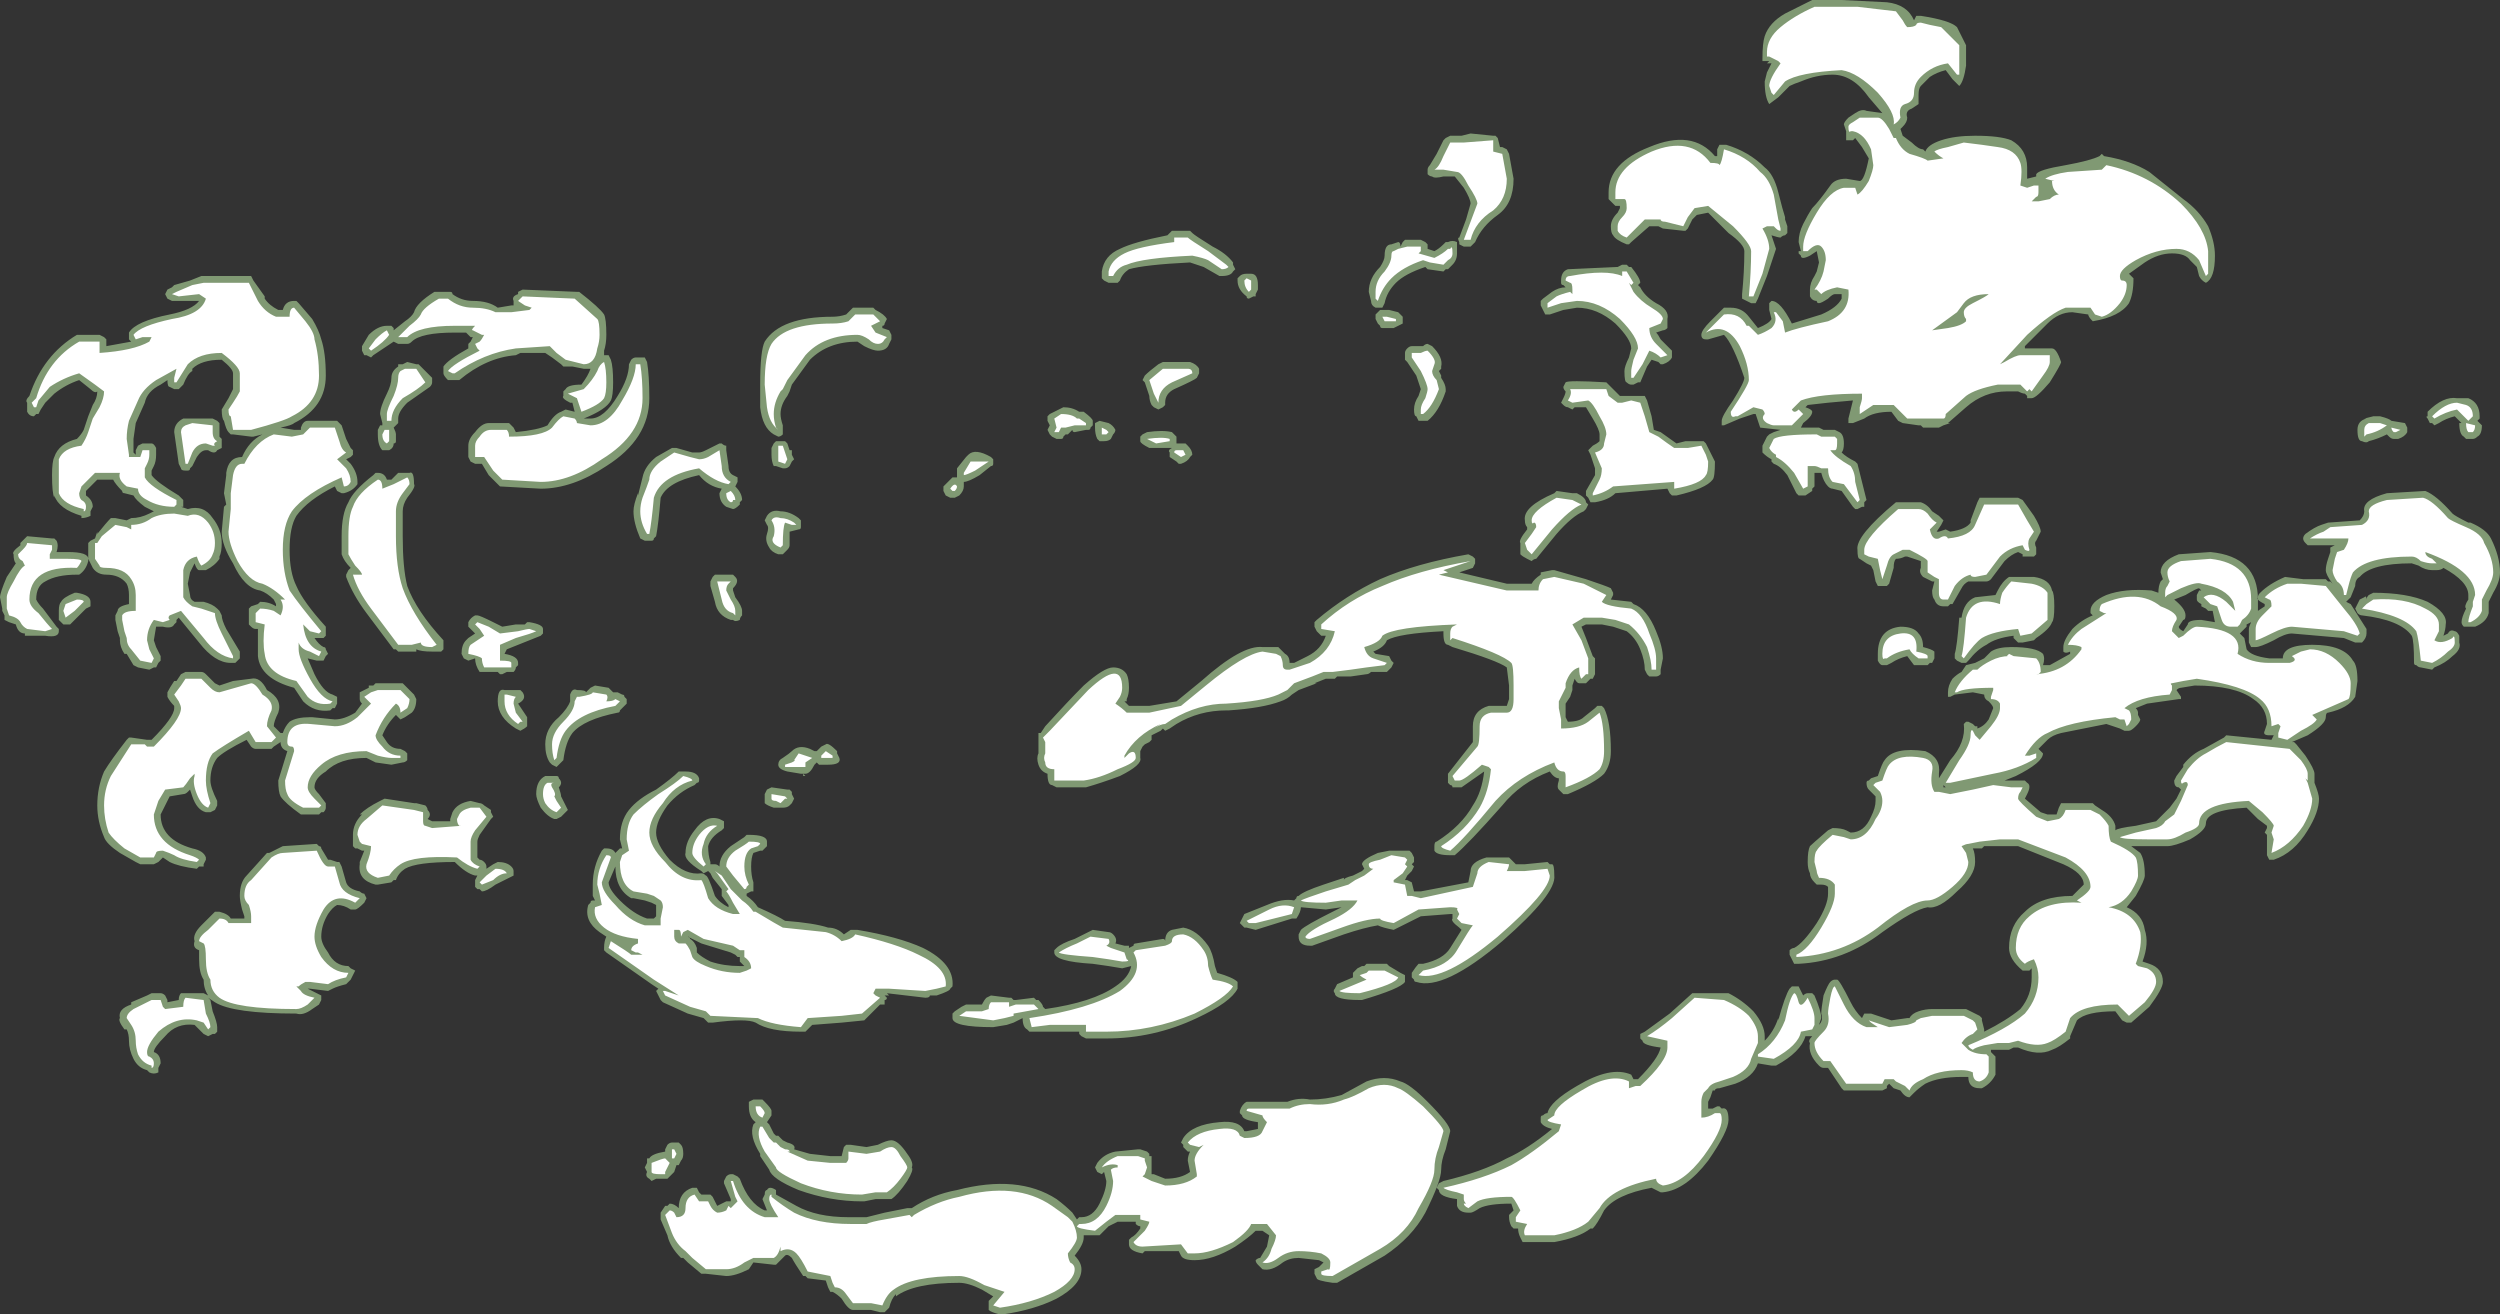 <?xml version="1.0" encoding="UTF-8" standalone="no"?>
<svg xmlns:ffdec="https://www.free-decompiler.com/flash" xmlns:xlink="http://www.w3.org/1999/xlink" ffdec:objectType="shape" height="29.05px" width="55.25px" xmlns="http://www.w3.org/2000/svg">
  <rect width="100%" height="100%" fill="#333333" stroke="none"/>
  <g transform="matrix(1.0, 0.0, 0.0, 1.0, 25.4, 18.85)">
    <path d="M15.3 -18.85 L16.3 -18.8 Q16.75 -18.75 16.9 -18.4 L16.95 -18.5 17.05 -18.5 Q17.7 -18.4 17.85 -18.25 L18.05 -17.85 18.05 -17.4 Q18.0 -17.05 17.9 -16.95 17.85 -17.0 17.75 -17.1 L17.6 -17.3 Q17.4 -17.25 17.25 -17.15 L17.05 -16.95 Q17.0 -16.9 17.0 -16.75 L17.0 -16.55 16.85 -16.45 Q16.7 -16.4 16.75 -16.25 16.75 -16.15 16.65 -16.05 L16.6 -16.0 16.65 -15.85 16.85 -15.7 Q17.0 -15.55 17.1 -15.55 L17.15 -15.5 Q17.2 -15.65 17.5 -15.75 17.8 -15.85 18.25 -15.85 18.8 -15.85 19.05 -15.75 19.4 -15.55 19.4 -15.15 L19.4 -14.9 19.6 -14.95 19.6 -15.0 Q19.65 -15.1 20.25 -15.2 20.8 -15.3 21.0 -15.4 L21.05 -15.45 21.1 -15.4 Q21.7 -15.3 22.1 -15.05 L22.85 -14.45 Q23.2 -14.2 23.4 -13.85 23.55 -13.5 23.55 -13.2 23.55 -12.7 23.35 -12.6 23.25 -12.65 23.2 -12.75 L23.15 -12.95 23.0 -13.1 Q22.9 -13.25 22.6 -13.25 22.3 -13.25 22.0 -13.05 L21.65 -12.8 21.75 -12.7 Q21.75 -12.35 21.65 -12.15 21.45 -11.85 20.85 -11.75 20.75 -11.85 20.75 -11.9 L20.4 -11.95 Q20.1 -11.95 19.85 -11.7 L19.35 -11.2 19.35 -11.15 19.95 -11.15 Q20.05 -11.15 20.15 -10.85 20.15 -10.8 19.9 -10.4 19.6 -10.05 19.5 -10.05 L19.4 -10.05 19.4 -10.1 19.35 -10.15 Q19.3 -10.15 19.2 -10.2 L18.95 -10.2 Q18.45 -10.2 18.05 -9.85 L17.65 -9.5 17.7 -9.5 17.55 -9.45 17.45 -9.4 17.1 -9.4 17.05 -9.45 17.0 -9.45 16.65 -9.5 16.55 -9.55 16.4 -9.75 Q16.0 -9.75 15.8 -9.6 L15.55 -9.5 15.45 -9.5 15.45 -9.6 15.55 -10.0 15.0 -9.95 14.55 -9.9 14.5 -9.85 Q14.65 -9.8 14.65 -9.75 14.65 -9.65 14.45 -9.5 L14.4 -9.4 14.8 -9.4 14.9 -9.35 15.15 -9.35 15.25 -9.3 Q15.35 -9.25 15.35 -9.05 15.35 -8.9 15.3 -8.85 15.4 -8.75 15.6 -8.65 L15.65 -8.6 15.85 -7.8 15.8 -7.75 15.8 -7.65 15.75 -7.65 15.65 -7.6 15.6 -7.6 15.55 -7.65 15.3 -8.0 15.1 -8.05 Q15.05 -8.05 15.0 -8.1 14.9 -8.2 14.85 -8.4 L14.7 -8.4 14.7 -8.1 14.65 -8.05 14.65 -8.0 14.5 -7.9 14.35 -7.9 14.3 -7.95 14.1 -8.35 Q13.95 -8.55 13.8 -8.6 L13.75 -8.65 13.75 -8.7 Q13.65 -8.75 13.55 -8.85 L13.55 -9.0 13.65 -9.2 13.7 -9.25 13.8 -9.3 13.95 -9.35 13.5 -9.4 13.4 -9.7 13.35 -9.7 13.05 -9.6 12.7 -9.45 12.65 -9.45 12.65 -9.55 Q12.65 -9.65 12.9 -10.0 13.15 -10.4 13.15 -10.5 12.9 -11.25 12.7 -11.45 L12.35 -11.35 12.3 -11.35 Q12.2 -11.35 12.2 -11.45 12.2 -11.55 12.4 -11.75 L12.7 -12.05 12.85 -12.05 Q13.1 -12.05 13.25 -11.85 L13.45 -11.6 Q13.7 -11.7 13.75 -11.8 L13.7 -12.0 13.7 -12.15 13.75 -12.2 Q13.95 -12.2 14.2 -11.7 L14.85 -11.9 Q15.2 -12.05 15.3 -12.25 L15.3 -12.35 15.15 -12.35 Q15.1 -12.35 15.0 -12.25 14.85 -12.15 14.8 -12.15 14.75 -12.15 14.75 -12.2 14.65 -12.2 14.6 -12.3 14.6 -12.4 14.6 -12.45 14.6 -12.6 14.7 -12.75 L14.75 -12.85 14.8 -13.05 14.75 -13.3 14.6 -13.2 Q14.5 -13.15 14.45 -13.15 14.4 -13.15 14.4 -13.2 L14.35 -13.25 14.35 -13.3 14.4 -13.3 14.35 -13.5 Q14.35 -13.7 14.45 -13.9 14.55 -14.1 14.65 -14.25 14.8 -14.4 15.05 -14.75 15.15 -14.9 15.4 -14.9 L15.7 -14.85 Q15.8 -14.85 15.9 -15.35 L15.75 -15.6 15.6 -15.8 15.55 -15.75 15.4 -15.75 15.4 -15.95 15.35 -16.1 Q15.35 -16.15 15.45 -16.25 L15.6 -16.35 Q15.75 -16.45 15.85 -16.4 L16.2 -16.35 15.9 -16.7 Q15.55 -17.2 15.1 -17.2 14.75 -17.2 14.4 -17.05 14.25 -17.0 14.15 -16.95 L13.9 -16.7 13.7 -16.55 Q13.6 -16.7 13.6 -17.05 L13.65 -17.25 13.75 -17.45 13.65 -17.45 13.7 -17.5 13.55 -17.5 13.55 -17.55 Q13.55 -17.9 13.6 -18.05 13.7 -18.35 14.05 -18.55 14.55 -18.8 14.65 -18.85 14.85 -18.9 15.3 -18.85 M12.75 -15.65 Q13.25 -15.5 13.6 -15.15 13.8 -15.0 13.9 -14.6 14.0 -14.2 14.05 -14.05 L14.05 -14.0 14.1 -13.85 14.1 -13.7 14.05 -13.65 Q14.0 -13.65 13.95 -13.6 13.9 -13.6 13.75 -13.65 L13.85 -13.35 13.65 -12.75 13.45 -12.25 13.4 -12.15 13.3 -12.15 13.1 -12.25 Q13.1 -12.3 13.1 -12.35 13.15 -12.85 13.15 -13.3 13.15 -13.45 12.8 -13.7 L12.35 -14.15 12.1 -14.1 12.0 -14.0 11.9 -13.8 11.85 -13.75 11.8 -13.75 11.35 -13.8 11.25 -13.85 11.05 -13.85 10.65 -13.5 10.6 -13.45 10.55 -13.45 Q10.3 -13.55 10.25 -13.65 10.2 -13.7 10.2 -13.85 10.2 -14.0 10.35 -14.15 L10.4 -14.25 10.4 -14.3 10.3 -14.3 10.15 -14.45 10.15 -14.6 Q10.15 -15.25 11.05 -15.6 12.0 -16.0 12.5 -15.4 L12.55 -15.4 12.55 -15.55 12.6 -15.65 12.75 -15.65 M19.9 -14.95 L19.9 -14.95 M6.9 -15.85 L7.1 -15.9 7.6 -15.85 7.65 -15.85 7.7 -15.8 7.75 -15.6 7.8 -15.6 7.9 -15.55 7.95 -15.45 8.05 -14.9 Q8.05 -14.35 7.7 -14.1 7.35 -13.85 7.2 -13.5 L7.1 -13.4 6.95 -13.4 6.85 -13.45 6.85 -13.5 Q6.8 -13.6 6.85 -13.6 L7.0 -14.0 7.1 -14.35 Q7.1 -14.45 6.95 -14.7 L6.75 -14.95 6.5 -14.95 Q6.3 -14.9 6.25 -14.95 6.2 -14.95 6.15 -15.0 6.15 -15.05 6.15 -15.1 6.15 -15.15 6.2 -15.2 L6.35 -15.45 6.5 -15.75 6.55 -15.8 6.65 -15.85 6.9 -15.85 M10.85 -12.6 L10.8 -12.55 10.85 -12.5 Q10.95 -12.3 11.2 -12.15 11.5 -12.0 11.45 -11.8 L11.45 -11.6 Q11.4 -11.55 11.35 -11.55 L11.2 -11.5 Q11.25 -11.45 11.3 -11.35 L11.55 -11.1 11.55 -10.95 Q11.5 -10.85 11.35 -10.8 L11.3 -10.8 11.25 -10.85 11.1 -10.9 11.0 -10.75 10.85 -10.4 10.8 -10.4 10.7 -10.35 10.65 -10.35 Q10.6 -10.35 10.55 -10.4 10.5 -10.4 10.5 -10.65 10.5 -10.75 10.6 -10.95 L10.65 -11.15 Q10.65 -11.35 10.3 -11.7 9.9 -12.05 9.45 -12.05 L9.15 -12.0 8.85 -11.9 8.75 -11.9 8.65 -12.1 8.65 -12.2 8.7 -12.25 8.9 -12.4 Q9.05 -12.5 9.2 -12.5 L9.15 -12.55 Q9.1 -12.55 9.1 -12.6 L9.1 -12.65 Q9.1 -12.85 9.25 -12.9 L10.35 -12.95 10.45 -13.0 10.55 -13.0 10.6 -12.95 10.65 -12.95 Q10.85 -12.7 10.85 -12.6 M6.8 -13.5 L6.8 -13.25 Q6.8 -13.1 6.7 -13.0 L6.6 -12.9 6.55 -12.9 6.5 -12.85 6.15 -12.9 6.1 -12.95 Q5.65 -12.8 5.45 -12.6 5.25 -12.4 5.2 -12.15 L5.15 -12.05 5.0 -12.05 Q4.9 -12.1 4.9 -12.2 L4.85 -12.4 Q4.85 -12.7 5.1 -12.95 5.2 -13.1 5.2 -13.2 5.2 -13.45 5.35 -13.45 L5.5 -13.5 Q5.55 -13.5 5.55 -13.4 L5.6 -13.5 5.65 -13.55 6.0 -13.55 6.1 -13.5 6.15 -13.45 6.15 -13.35 6.3 -13.3 Q6.4 -13.35 6.5 -13.45 L6.55 -13.5 6.6 -13.5 Q6.7 -13.55 6.8 -13.5 M6.25 -11.2 Q6.5 -10.95 6.45 -10.75 L6.45 -10.7 6.4 -10.65 6.45 -10.55 6.45 -10.5 Q6.55 -10.35 6.55 -10.25 L6.55 -10.2 Q6.4 -9.75 6.15 -9.55 L5.95 -9.55 5.9 -9.65 Q5.85 -9.65 5.85 -9.8 5.85 -9.95 5.95 -10.1 L6.0 -10.25 5.9 -10.55 5.7 -10.85 5.65 -10.9 5.65 -11.05 Q5.65 -11.1 5.7 -11.15 5.75 -11.2 5.8 -11.2 L6.05 -11.2 Q6.1 -11.25 6.15 -11.25 L6.25 -11.2 M8.35 -7.15 L8.35 -7.2 Q8.3 -7.25 8.3 -7.35 8.25 -7.65 8.95 -7.95 L9.0 -8.0 9.35 -7.95 9.45 -7.95 Q9.65 -7.85 9.65 -7.75 L9.7 -7.7 9.65 -7.6 9.6 -7.55 Q9.35 -7.45 9.0 -7.05 L8.55 -6.5 Q8.5 -6.5 8.45 -6.45 L8.35 -6.5 Q8.25 -6.55 8.2 -6.6 8.2 -6.7 8.2 -6.85 8.15 -6.9 8.35 -7.15 M10.95 -10.1 L11.0 -10.0 11.1 -9.65 11.15 -9.35 11.3 -9.3 11.65 -9.05 11.85 -9.1 12.25 -9.1 12.3 -9.05 12.5 -8.65 Q12.5 -8.3 12.45 -8.25 12.3 -8.05 11.65 -7.9 L11.55 -7.9 11.5 -7.95 11.45 -8.05 10.3 -7.95 Q10.15 -7.8 9.85 -7.75 L9.75 -7.75 9.7 -7.85 9.65 -7.9 Q9.65 -7.95 9.65 -8.0 L9.85 -8.35 9.85 -8.5 9.75 -8.8 9.7 -8.9 9.8 -9.0 Q9.9 -9.05 9.95 -9.1 L9.95 -9.25 Q9.95 -9.35 9.8 -9.6 L9.65 -9.85 9.4 -9.85 9.35 -9.8 9.25 -9.85 Q9.2 -9.85 9.15 -9.9 L9.1 -9.95 9.15 -10.05 Q9.2 -10.15 9.2 -10.2 9.15 -10.25 9.15 -10.3 L9.2 -10.4 Q9.25 -10.45 10.1 -10.4 L10.4 -10.1 10.95 -10.1 M5.3 -12.0 L5.5 -11.95 5.6 -11.85 5.6 -11.7 5.4 -11.6 5.15 -11.6 Q5.1 -11.6 5.1 -11.65 L5.05 -11.7 5.0 -11.8 5.0 -11.9 5.1 -12.0 5.3 -12.0 M1.85 -13.0 L1.9 -12.9 1.85 -12.85 Q1.8 -12.75 1.6 -12.75 L1.55 -12.75 1.2 -12.95 0.9 -13.05 Q-0.1 -13.0 -0.45 -12.9 -0.6 -12.8 -0.65 -12.65 L-0.7 -12.6 -0.9 -12.6 -1.0 -12.65 -1.05 -12.7 -1.05 -12.85 Q-1.0 -13.2 -0.65 -13.35 -0.35 -13.5 0.4 -13.65 L0.5 -13.75 0.9 -13.75 0.95 -13.7 Q1.0 -13.65 1.4 -13.4 1.7 -13.25 1.85 -13.05 L1.85 -13.0 M1.95 -12.7 L2.0 -12.75 Q2.05 -12.8 2.15 -12.8 L2.25 -12.8 Q2.4 -12.8 2.4 -12.55 L2.4 -12.45 2.35 -12.35 2.35 -12.3 2.3 -12.3 2.2 -12.25 Q2.15 -12.25 2.15 -12.3 1.95 -12.45 1.95 -12.65 L1.95 -12.7 M0.9 -10.85 Q1.05 -10.8 1.1 -10.7 L1.1 -10.6 1.05 -10.5 Q1.0 -10.45 0.55 -10.25 0.35 -10.15 0.35 -9.95 L0.35 -9.9 0.3 -9.85 0.2 -9.8 0.1 -9.85 0.05 -9.9 Q0.0 -10.0 0.0 -10.1 L-0.1 -10.4 -0.15 -10.45 -0.1 -10.55 Q0.0 -10.65 0.2 -10.8 L0.3 -10.85 0.9 -10.85 M0.1 -8.95 L0.0 -8.95 Q-0.2 -9.05 -0.2 -9.1 L-0.2 -9.2 -0.15 -9.25 -0.05 -9.3 Q0.3 -9.35 0.5 -9.3 L0.6 -9.2 0.6 -9.05 0.8 -9.05 0.85 -9.0 Q0.95 -8.9 0.95 -8.8 L0.9 -8.75 Q0.85 -8.65 0.7 -8.6 L0.65 -8.6 0.6 -8.65 0.45 -8.75 Q0.45 -8.8 0.45 -8.85 0.4 -8.9 0.5 -8.95 L0.1 -8.95 M3.65 -5.0 L3.65 -5.1 3.7 -5.15 Q4.35 -5.7 5.1 -6.05 5.9 -6.4 7.05 -6.6 L7.15 -6.55 7.2 -6.5 7.2 -6.4 7.15 -6.3 6.85 -6.2 7.9 -5.95 8.45 -5.95 Q8.5 -6.05 8.65 -6.15 L8.65 -6.2 8.9 -6.25 8.95 -6.25 9.65 -6.05 Q10.1 -5.9 10.2 -5.85 L10.25 -5.75 10.25 -5.7 10.2 -5.6 10.65 -5.55 10.7 -5.5 Q11.0 -5.4 11.2 -4.9 11.35 -4.55 11.35 -4.3 L11.3 -4.05 11.3 -3.95 Q11.25 -3.9 11.2 -3.9 L11.05 -3.9 11.0 -3.95 10.95 -4.05 Q10.95 -4.25 10.85 -4.5 10.75 -4.75 10.55 -4.9 L10.25 -5.0 10.0 -5.05 9.65 -5.05 9.55 -5.0 9.65 -4.75 9.8 -4.35 9.85 -4.3 9.85 -3.95 9.8 -3.85 9.75 -3.85 9.65 -3.75 9.5 -3.75 Q9.45 -3.75 9.4 -3.85 L9.35 -3.7 9.35 -3.6 9.3 -3.45 9.2 -3.3 9.2 -3.0 9.25 -2.9 Q9.5 -2.9 9.6 -3.0 L9.85 -3.2 9.9 -3.25 10.0 -3.25 10.05 -3.2 Q10.2 -2.9 10.2 -2.25 10.2 -1.95 10.05 -1.75 9.85 -1.55 9.25 -1.3 L9.15 -1.3 9.05 -1.4 Q9.0 -1.45 9.05 -1.6 L9.05 -1.65 Q8.95 -1.65 8.85 -1.8 8.2 -1.55 7.8 -1.05 7.05 -0.2 6.75 0.05 L6.65 0.05 Q6.35 0.05 6.3 -0.05 6.3 -0.1 6.3 -0.15 6.3 -0.25 6.35 -0.25 6.9 -0.6 7.15 -1.05 7.35 -1.35 7.4 -1.8 L6.9 -1.45 6.7 -1.45 Q6.7 -1.5 6.65 -1.5 L6.6 -1.55 6.6 -1.75 7.15 -2.45 7.15 -2.8 Q7.15 -3.15 7.5 -3.25 L7.9 -3.25 7.95 -3.4 7.95 -3.7 7.9 -4.1 Q7.7 -4.25 6.7 -4.55 L6.6 -4.6 Q6.5 -4.6 6.5 -4.85 L6.5 -4.9 Q5.5 -4.85 5.25 -4.7 5.2 -4.55 4.95 -4.45 L5.0 -4.4 5.3 -4.35 5.35 -4.25 5.4 -4.2 5.35 -4.1 5.25 -4.0 4.9 -4.0 Q4.85 -3.95 4.8 -3.95 L4.45 -3.9 4.15 -3.9 4.1 -3.85 3.9 -3.85 3.65 -3.75 3.7 -3.75 3.3 -3.6 3.15 -3.5 Q3.05 -3.4 2.9 -3.35 2.5 -3.2 1.75 -3.15 L1.7 -3.15 Q1.1 -3.15 0.6 -2.85 L0.45 -2.75 0.35 -2.7 0.3 -2.75 0.25 -2.7 0.05 -2.6 0.05 -2.5 0.0 -2.45 -0.1 -2.4 -0.15 -2.35 -0.2 -2.25 Q-0.2 -2.2 -0.2 -2.1 -0.15 -1.95 -0.65 -1.7 -1.05 -1.55 -1.4 -1.45 L-2.05 -1.45 -2.15 -1.5 Q-2.25 -1.5 -2.25 -1.75 -2.4 -1.8 -2.45 -1.95 -2.5 -2.1 -2.45 -2.2 L-2.45 -2.65 -2.4 -2.65 -2.3 -2.8 Q-1.8 -3.35 -1.45 -3.7 -1.0 -4.1 -0.8 -4.1 -0.6 -4.1 -0.5 -3.95 -0.45 -3.85 -0.45 -3.65 -0.45 -3.5 -0.5 -3.4 L-0.5 -3.35 -0.55 -3.35 -0.45 -3.25 0.0 -3.25 0.6 -3.35 1.15 -3.8 Q2.05 -4.6 2.5 -4.55 L2.85 -4.55 3.0 -4.4 Q3.1 -4.35 3.1 -4.2 L3.2 -4.2 3.5 -4.35 Q3.8 -4.5 3.9 -4.8 L3.8 -4.8 3.7 -4.9 3.65 -5.0 M5.35 -0.05 L5.75 -0.05 5.8 0.0 5.85 0.1 5.85 0.2 5.8 0.25 5.85 0.3 5.8 0.4 5.7 0.5 5.65 0.6 5.7 0.6 5.8 0.65 5.85 0.85 6.0 0.85 7.05 0.65 7.1 0.4 Q7.1 0.2 7.45 0.1 L7.95 0.1 8.1 0.25 8.3 0.25 8.8 0.2 8.85 0.25 8.9 0.25 Q8.95 0.25 8.95 0.5 9.0 0.9 7.8 1.95 6.5 3.05 5.9 2.85 5.85 2.85 5.85 2.8 L5.8 2.75 5.8 2.65 Q5.9 2.5 5.95 2.45 6.0 2.45 6.05 2.45 6.5 2.35 6.65 2.1 L6.9 1.7 6.85 1.65 Q6.65 1.5 6.7 1.45 L6.7 1.35 6.65 1.35 6.0 1.4 5.4 1.7 Q5.15 1.65 5.05 1.6 4.75 1.65 4.3 1.8 L3.6 2.05 3.55 2.05 Q3.3 2.05 3.3 1.85 L3.3 1.8 3.35 1.7 Q3.45 1.6 4.05 1.3 L4.25 1.2 3.9 1.25 3.35 1.2 Q3.35 1.3 3.25 1.45 L3.15 1.45 2.35 1.7 2.15 1.65 2.1 1.65 2.0 1.55 2.1 1.35 2.6 1.15 Q2.95 1.0 3.2 1.05 L3.25 1.0 Q3.25 0.95 3.3 0.95 3.4 0.85 3.85 0.7 L4.3 0.55 4.3 0.6 Q4.3 0.55 4.5 0.5 L4.7 0.4 4.75 0.35 4.7 0.25 Q4.7 0.15 5.05 0.0 L5.3 -0.05 5.35 -0.05 M20.3 -11.9 L20.3 -11.9 M18.8 -10.2 L18.8 -10.2 M17.55 -7.35 L17.5 -7.25 17.4 -7.1 17.45 -7.1 17.6 -7.15 17.7 -7.1 Q18.05 -7.15 18.15 -7.3 L18.15 -7.35 18.3 -7.75 18.35 -7.85 19.2 -7.85 19.3 -7.8 19.55 -7.45 Q19.7 -7.2 19.7 -7.1 L19.6 -6.9 Q19.55 -6.85 19.6 -6.75 L19.6 -6.6 19.55 -6.55 19.3 -6.55 19.3 -6.6 19.2 -6.65 Q19.05 -6.6 18.9 -6.45 L18.6 -6.05 Q18.55 -6.0 18.5 -6.0 L18.1 -6.0 Q18.0 -5.95 17.95 -5.85 L17.75 -5.5 17.7 -5.5 17.65 -5.45 17.55 -5.45 Q17.4 -5.45 17.35 -5.6 17.3 -5.65 17.3 -5.8 L17.35 -6.0 17.3 -6.0 17.1 -6.1 Q17.0 -6.2 17.05 -6.3 L17.05 -6.45 16.75 -6.55 16.7 -6.55 Q16.6 -6.5 16.5 -6.5 16.45 -6.45 16.45 -6.3 L16.35 -5.95 16.3 -5.9 16.1 -5.9 16.05 -6.0 16.0 -6.25 15.95 -6.35 15.85 -6.4 15.7 -6.5 Q15.65 -6.5 15.65 -6.7 15.6 -7.0 16.5 -7.75 L17.05 -7.75 Q17.2 -7.7 17.3 -7.55 L17.45 -7.45 17.55 -7.35 M17.35 -4.45 L17.35 -4.3 17.3 -4.2 17.25 -4.2 17.2 -4.15 17.0 -4.15 Q16.95 -4.15 16.9 -4.15 L16.75 -4.35 Q16.55 -4.3 16.4 -4.2 L16.3 -4.15 16.2 -4.15 Q16.15 -4.15 16.1 -4.25 16.1 -4.3 16.1 -4.4 16.1 -4.95 16.6 -5.0 16.9 -5.0 17.0 -4.85 17.1 -4.75 17.1 -4.55 17.3 -4.5 17.35 -4.45 M17.15 -2.25 Q17.5 -2.1 17.45 -1.75 L17.45 -1.65 17.7 -2.05 Q18.05 -2.45 18.0 -2.85 L18.05 -2.9 18.1 -2.9 18.2 -2.85 18.25 -2.8 18.3 -2.8 18.3 -2.75 Q18.45 -2.8 18.55 -2.95 L18.65 -3.2 Q18.65 -3.25 18.55 -3.35 18.45 -3.4 18.45 -3.5 L18.2 -3.55 17.8 -3.5 17.7 -3.45 17.65 -3.45 17.65 -3.55 Q17.65 -3.7 17.75 -3.85 17.85 -3.95 17.95 -4.0 L18.05 -4.15 18.25 -4.2 18.45 -4.3 18.6 -4.45 Q18.75 -4.55 19.05 -4.55 19.6 -4.55 19.75 -4.4 19.8 -4.3 19.75 -4.15 L19.9 -4.15 20.35 -4.4 20.35 -4.45 Q20.25 -4.4 20.2 -4.45 L20.2 -4.55 Q20.2 -4.7 20.4 -4.95 20.6 -5.15 20.85 -5.25 L20.8 -5.3 20.8 -5.35 Q20.8 -5.55 21.15 -5.7 21.55 -5.85 22.15 -5.8 L22.3 -5.75 Q22.3 -5.9 22.35 -6.0 L22.4 -6.05 22.35 -6.2 Q22.35 -6.45 22.75 -6.6 L23.45 -6.65 Q24.5 -6.55 24.5 -5.6 L24.5 -5.35 24.65 -5.45 24.65 -5.5 Q24.45 -5.6 24.5 -5.65 24.5 -5.7 24.55 -5.75 24.75 -5.95 25.1 -6.1 L25.5 -6.05 26.0 -6.05 26.05 -6.0 26.1 -6.0 26.15 -5.95 Q26.0 -6.15 26.0 -6.25 26.0 -6.35 26.05 -6.5 L26.1 -6.65 26.1 -6.75 26.2 -6.8 25.6 -6.8 25.55 -6.85 Q25.5 -6.9 25.5 -6.95 25.5 -7.0 25.55 -7.05 25.75 -7.2 25.9 -7.25 L26.05 -7.3 26.75 -7.35 Q26.85 -7.45 26.85 -7.55 26.8 -7.8 27.35 -7.95 L28.2 -8.0 Q28.45 -7.9 28.8 -7.5 28.85 -7.45 29.15 -7.3 L29.2 -7.3 Q29.55 -7.15 29.65 -6.95 29.85 -6.55 29.85 -6.2 29.85 -6.0 29.7 -5.75 L29.6 -5.55 29.6 -5.3 Q29.55 -5.1 29.3 -5.0 L29.15 -5.0 Q29.1 -5.0 29.05 -5.0 29.0 -5.05 29.0 -5.1 29.0 -5.2 29.1 -5.4 29.05 -5.45 29.15 -5.6 L29.15 -5.7 Q29.15 -6.0 28.6 -6.3 28.55 -6.25 28.45 -6.25 L28.35 -6.25 Q28.2 -6.25 28.05 -6.35 L27.9 -6.4 Q27.0 -6.4 26.75 -6.1 26.65 -6.05 26.65 -5.9 L26.55 -5.65 26.45 -5.55 26.55 -5.5 26.9 -4.95 26.9 -4.85 Q26.9 -4.75 26.8 -4.65 26.75 -4.65 26.7 -4.65 L26.65 -4.65 26.4 -4.75 25.25 -4.85 Q25.1 -4.85 24.85 -4.7 24.55 -4.55 24.45 -4.55 L24.35 -4.55 24.3 -4.65 Q24.3 -4.7 24.3 -4.95 24.3 -5.0 24.35 -5.1 L24.25 -5.05 24.25 -5.0 24.1 -4.85 24.2 -4.75 24.25 -4.5 Q24.35 -4.35 24.75 -4.3 L25.05 -4.3 Q25.05 -4.6 25.7 -4.6 26.4 -4.6 26.6 -4.25 26.7 -4.15 26.7 -3.8 L26.65 -3.45 Q26.5 -3.2 26.05 -3.1 26.0 -3.1 26.0 -3.0 26.0 -2.85 25.6 -2.6 L25.25 -2.45 25.3 -2.45 25.35 -2.4 25.55 -2.15 Q25.75 -1.85 25.75 -1.75 L25.75 -1.55 Q25.85 -1.3 25.85 -1.2 25.85 -0.9 25.6 -0.5 25.3 0.0 24.85 0.15 L24.75 0.15 24.7 0.05 24.7 -0.4 24.65 -0.45 24.7 -0.55 24.7 -0.6 24.5 -0.75 24.25 -1.0 Q23.35 -0.95 23.35 -0.65 23.35 -0.5 23.0 -0.3 22.65 -0.15 22.5 -0.15 L21.7 -0.15 21.9 0.0 Q22.0 0.15 22.0 0.5 22.0 0.6 21.8 0.95 L21.6 1.2 Q21.95 1.35 22.0 1.7 22.1 2.0 21.95 2.4 L22.1 2.45 Q22.4 2.55 22.4 2.85 22.4 3.0 22.1 3.4 L21.7 3.75 21.6 3.75 21.5 3.7 21.35 3.5 Q20.7 3.5 20.5 3.7 L20.35 4.05 20.35 4.1 Q20.1 4.3 19.95 4.35 19.65 4.5 19.2 4.3 L19.1 4.3 19.0 4.35 18.6 4.35 18.6 4.4 18.7 4.5 18.7 4.9 Q18.6 5.1 18.4 5.2 L18.35 5.2 Q18.1 5.2 18.1 4.95 L17.95 4.95 Q17.45 4.95 17.15 5.1 17.0 5.2 16.9 5.3 L16.8 5.4 Q16.7 5.4 16.6 5.25 L16.45 5.2 16.35 5.1 16.3 5.15 16.3 5.2 16.2 5.25 15.35 5.25 15.3 5.2 15.0 4.75 14.9 4.75 Q14.85 4.75 14.8 4.7 14.55 4.45 14.6 4.2 14.55 4.15 14.65 4.05 L14.5 4.05 Q14.4 4.4 13.85 4.7 L13.75 4.7 13.45 4.65 Q13.35 4.95 12.95 5.1 L12.6 5.2 Q12.5 5.2 12.5 5.25 L12.45 5.25 12.4 5.4 12.35 5.5 12.35 5.65 12.45 5.65 12.55 5.6 12.6 5.6 12.65 5.65 Q12.8 5.6 12.8 5.9 12.8 6.15 12.35 6.8 11.85 7.45 11.35 7.5 L11.3 7.5 Q11.2 7.45 11.1 7.4 10.3 7.55 10.05 7.9 9.9 8.2 9.8 8.3 L9.75 8.3 Q9.5 8.5 8.95 8.6 L8.25 8.6 8.2 8.5 Q8.15 8.4 8.15 8.3 L8.05 8.3 8.0 8.25 Q7.95 8.15 7.95 8.05 L7.95 8.0 8.05 7.9 8.0 7.75 Q7.5 7.75 7.3 7.85 7.15 7.95 7.1 7.95 L7.05 7.95 Q6.85 7.95 6.8 7.8 L6.8 7.65 Q6.4 7.6 6.4 7.45 L6.35 7.4 6.4 7.3 6.5 7.25 Q7.35 7.05 7.9 6.75 8.35 6.55 8.9 6.1 8.7 6.05 8.65 5.95 L8.65 5.85 Q8.65 5.8 8.7 5.8 8.75 5.75 8.8 5.75 8.85 5.5 9.45 5.15 10.2 4.7 10.65 4.9 L10.7 5.0 10.8 5.0 Q11.25 4.55 11.3 4.3 10.9 4.25 10.9 4.15 L10.85 4.1 10.85 4.0 10.95 3.95 11.5 3.55 12.0 3.1 12.8 3.1 Q13.1 3.25 13.35 3.5 13.6 3.8 13.6 4.05 L13.6 4.15 Q13.8 3.95 13.9 3.65 L13.9 3.7 Q14.05 3.15 14.15 3.0 L14.2 2.95 14.25 2.95 Q14.3 2.95 14.35 2.95 L14.45 3.15 Q14.5 3.1 14.55 3.1 L14.65 3.1 14.7 3.15 Q14.85 3.5 14.85 3.65 L14.8 3.8 Q14.9 3.7 14.85 3.55 14.85 3.45 14.9 3.15 15.0 2.9 15.05 2.85 15.1 2.8 15.15 2.8 L15.2 2.8 Q15.25 2.8 15.5 3.3 15.6 3.5 15.75 3.65 L15.8 3.55 15.95 3.55 Q16.1 3.6 16.4 3.7 L16.75 3.65 16.8 3.65 Q16.85 3.55 17.0 3.5 17.15 3.45 17.3 3.45 L18.05 3.45 18.35 3.6 18.4 3.65 18.4 3.7 18.45 3.9 18.45 3.95 Q18.95 3.7 19.25 3.45 19.5 3.15 19.5 2.75 L19.5 2.55 19.45 2.6 19.3 2.6 Q19.0 2.35 19.0 2.1 19.0 1.6 19.35 1.3 19.7 0.95 20.4 0.95 L20.65 0.7 Q20.65 0.45 20.2 0.25 L19.2 -0.15 18.45 -0.15 18.4 -0.1 18.2 -0.1 Q18.25 0.0 18.25 0.2 18.25 0.5 17.85 0.85 17.45 1.25 17.2 1.2 16.9 1.25 16.2 1.75 15.35 2.4 14.35 2.45 L14.25 2.45 14.15 2.25 14.15 2.15 Q14.2 2.1 14.25 2.1 14.45 2.0 14.75 1.55 15.0 1.15 15.0 0.9 L15.0 0.75 Q14.95 0.7 14.85 0.7 L14.75 0.7 14.7 0.65 Q14.6 0.55 14.6 0.45 14.55 0.35 14.55 0.2 14.55 -0.05 14.6 -0.15 14.65 -0.2 15.0 -0.5 L15.1 -0.55 Q15.3 -0.55 15.4 -0.5 L15.5 -0.45 Q15.8 -0.45 15.95 -0.8 16.05 -1.0 16.05 -1.15 L16.05 -1.25 15.9 -1.4 Q15.85 -1.45 15.85 -1.55 15.85 -1.6 15.9 -1.6 L15.95 -1.65 16.1 -1.7 Q16.2 -2.0 16.25 -2.05 16.45 -2.35 17.15 -2.25 M22.65 -5.6 Q22.9 -5.4 22.9 -5.25 22.9 -5.15 22.85 -5.15 L22.75 -5.0 Q22.75 -4.95 22.85 -4.9 L22.95 -5.05 Q22.95 -5.15 23.25 -5.15 L23.55 -5.1 23.5 -5.35 23.4 -5.35 23.35 -5.4 23.25 -5.45 23.25 -5.5 Q23.15 -5.55 23.15 -5.6 L23.15 -5.7 23.2 -5.8 23.25 -5.8 23.2 -5.85 Q23.15 -5.85 22.9 -5.7 L22.65 -5.6 M22.8 -3.65 Q22.75 -3.65 22.7 -3.6 L22.8 -3.45 22.8 -3.4 22.75 -3.4 22.05 -3.3 21.8 -3.2 Q21.85 -3.15 21.85 -3.1 L21.85 -3.05 21.9 -2.95 Q21.9 -2.9 21.8 -2.8 21.7 -2.7 21.65 -2.7 L21.55 -2.7 21.45 -2.75 21.15 -2.85 20.15 -2.65 Q19.95 -2.6 19.85 -2.5 L19.65 -2.3 19.75 -2.2 Q19.75 -2.0 19.15 -1.7 L18.9 -1.6 19.35 -1.6 19.4 -1.55 Q19.5 -1.5 19.4 -1.3 L19.35 -1.2 19.7 -0.9 19.85 -0.85 20.05 -0.85 20.1 -1.0 20.15 -1.1 20.85 -1.1 20.9 -1.05 21.05 -0.95 Q21.3 -0.8 21.35 -0.6 L21.35 -0.5 Q21.4 -0.55 21.8 -0.6 L22.25 -0.7 22.55 -1.0 22.7 -1.2 22.8 -1.4 22.75 -1.45 Q22.65 -1.45 22.65 -1.6 L22.7 -1.7 22.85 -1.9 22.85 -1.95 Q23.05 -2.2 23.3 -2.3 L23.75 -2.55 23.8 -2.6 24.8 -2.5 24.85 -2.6 24.75 -2.6 Q24.6 -2.6 24.65 -2.7 L24.7 -2.85 Q24.7 -3.2 24.4 -3.4 24.0 -3.7 23.1 -3.7 L22.8 -3.65 M19.1 -6.1 L19.55 -6.1 Q19.9 -6.05 19.95 -5.8 20.0 -5.75 20.0 -5.45 20.0 -5.15 19.95 -5.1 19.9 -4.95 19.6 -4.75 L19.55 -4.7 19.3 -4.65 19.2 -4.65 Q19.15 -4.7 19.1 -4.75 L19.1 -4.8 Q18.7 -4.75 18.5 -4.6 18.3 -4.5 18.1 -4.25 L18.05 -4.2 17.95 -4.2 17.85 -4.25 17.8 -4.3 17.8 -4.4 Q17.85 -4.55 17.9 -5.2 L17.95 -5.2 Q18.0 -5.55 18.25 -5.65 L18.7 -5.7 18.75 -5.8 Q18.85 -6.0 19.0 -6.1 L19.1 -6.1 M17.55 -1.45 L17.6 -1.45 17.55 -1.5 17.55 -1.45 M29.1 -10.05 L29.15 -10.05 Q29.4 -9.95 29.4 -9.65 L29.4 -9.6 29.35 -9.55 29.45 -9.45 Q29.45 -9.25 29.35 -9.2 29.3 -9.15 29.25 -9.15 L29.1 -9.15 29.05 -9.2 Q28.95 -9.25 28.95 -9.5 L29.0 -9.5 28.85 -9.65 Q28.65 -9.6 28.5 -9.5 L28.4 -9.45 28.35 -9.5 28.3 -9.5 28.25 -9.6 Q28.2 -9.65 28.25 -9.65 L28.25 -9.75 Q28.6 -10.1 28.9 -10.05 L29.1 -10.05 M27.5 -9.15 Q27.45 -9.15 27.4 -9.2 L27.35 -9.25 Q27.15 -9.15 26.95 -9.1 26.9 -9.05 26.8 -9.1 26.7 -9.1 26.7 -9.35 26.7 -9.55 26.9 -9.6 L26.85 -9.6 27.05 -9.65 27.2 -9.65 Q27.4 -9.6 27.45 -9.55 L27.75 -9.5 27.8 -9.4 27.8 -9.3 Q27.75 -9.2 27.6 -9.15 L27.5 -9.15 M28.25 -5.55 Q28.7 -5.3 28.65 -5.05 28.65 -4.95 28.6 -4.8 L28.7 -4.85 Q28.75 -4.95 28.85 -4.9 28.9 -4.9 28.95 -4.8 L28.95 -4.65 Q29.0 -4.5 28.8 -4.35 28.65 -4.2 28.4 -4.1 L28.35 -4.05 28.1 -4.1 Q28.05 -4.1 28.0 -4.15 27.95 -4.15 27.95 -4.2 27.95 -4.7 27.9 -4.8 27.65 -5.15 26.8 -5.25 26.75 -5.25 26.7 -5.3 L26.65 -5.4 26.75 -5.6 26.85 -5.65 Q26.9 -5.7 26.9 -5.6 26.9 -5.65 26.95 -5.7 L27.05 -5.75 Q27.8 -5.75 28.25 -5.55 M6.45 7.0 Q6.45 7.25 6.1 7.95 5.8 8.5 5.2 8.9 4.85 9.1 4.15 9.5 L4.05 9.5 Q3.7 9.45 3.7 9.4 L3.65 9.3 3.65 9.2 3.75 9.15 Q3.8 9.1 3.85 9.05 L3.75 9.0 3.3 8.95 Q3.1 8.95 2.95 9.05 2.7 9.25 2.5 9.2 L2.4 9.1 Q2.35 9.05 2.35 9.0 2.4 8.95 2.45 8.95 L2.6 8.7 2.65 8.45 2.5 8.35 2.35 8.35 Q2.2 8.5 1.9 8.7 1.4 9.0 1.0 9.0 0.75 9.0 0.7 8.9 L0.65 8.8 -0.1 8.8 -0.15 8.85 Q-0.45 8.8 -0.45 8.65 L-0.45 8.55 -0.4 8.5 Q-0.3 8.45 -0.2 8.3 L-0.2 8.25 Q-0.25 8.25 -0.3 8.2 L-0.3 8.15 -0.7 8.15 -0.9 8.25 -1.1 8.45 -1.45 8.45 -1.45 8.5 Q-1.45 8.65 -1.65 8.9 -1.5 9.05 -1.5 9.2 -1.5 9.55 -2.05 9.85 -2.55 10.1 -3.25 10.2 L-3.3 10.2 Q-3.5 10.15 -3.55 10.1 L-3.55 9.9 -3.45 9.8 -3.7 9.65 Q-4.0 9.5 -4.2 9.5 -5.2 9.5 -5.6 9.8 L-5.6 9.75 Q-5.7 9.85 -5.75 10.05 L-5.85 10.15 -5.95 10.15 -6.15 10.1 -6.55 10.1 Q-6.65 10.1 -6.8 9.85 -6.9 9.75 -7.0 9.7 L-7.05 9.7 -7.1 9.6 -7.15 9.45 -7.55 9.4 -7.6 9.35 -7.65 9.35 Q-7.85 9.05 -7.9 8.95 -8.0 8.85 -8.05 8.9 L-8.25 9.1 -8.3 9.1 -8.75 9.05 -8.85 9.2 Q-9.15 9.35 -9.35 9.35 L-9.8 9.3 -9.9 9.3 -10.2 9.05 -10.3 8.95 -10.35 8.95 Q-10.6 8.7 -10.65 8.45 L-10.8 8.1 -10.8 7.95 -10.7 7.8 -10.65 7.8 -10.6 7.75 Q-10.5 7.75 -10.4 7.85 L-10.4 7.85 Q-10.4 7.5 -10.1 7.4 L-10.0 7.4 -9.95 7.5 -9.9 7.55 -9.7 7.55 -9.65 7.6 -9.55 7.8 -9.35 7.7 -9.25 7.7 -9.25 7.65 -9.4 7.3 -9.4 7.25 -9.35 7.15 Q-9.3 7.1 -9.25 7.1 L-9.2 7.1 -9.1 7.15 -9.05 7.2 Q-8.85 7.75 -8.5 7.9 L-8.45 7.9 -8.55 7.65 -8.5 7.55 Q-8.5 7.45 -8.45 7.45 -8.4 7.35 -8.25 7.45 L-8.25 7.55 -7.8 7.8 Q-7.35 8.05 -6.65 8.05 L-6.25 8.05 -5.85 7.95 -5.35 7.85 -5.25 7.85 Q-4.8 7.55 -4.25 7.45 -2.9 7.1 -2.05 7.65 -1.85 7.8 -1.7 7.95 L-1.6 8.1 -1.55 8.05 -1.5 8.05 Q-1.25 8.05 -1.1 7.75 -0.95 7.45 -0.95 7.25 L-1.0 7.05 -1.05 7.1 -1.15 7.05 -1.2 6.95 -1.15 6.85 Q-1.0 6.65 -0.75 6.6 L-0.25 6.55 -0.2 6.55 -0.05 6.6 0.0 6.65 0.0 6.7 0.05 6.7 Q0.05 6.75 0.05 6.95 L0.05 7.1 0.1 7.1 0.35 7.2 Q0.7 7.2 0.9 7.05 L0.85 6.8 Q0.85 6.7 0.9 6.6 L0.85 6.6 0.75 6.5 0.75 6.45 0.7 6.4 0.75 6.3 Q0.95 6.0 1.55 5.95 2.0 5.9 2.1 6.15 L2.15 6.15 2.4 6.1 2.4 5.95 Q2.05 5.9 2.05 5.8 L2.0 5.75 2.0 5.7 Q2.05 5.55 2.15 5.5 L3.05 5.5 Q3.3 5.4 3.55 5.45 3.9 5.45 4.25 5.35 L4.8 5.05 Q5.2 4.9 5.55 5.05 5.75 5.1 6.15 5.5 6.65 6.0 6.65 6.15 L6.55 6.55 Q6.45 6.8 6.45 7.0 M4.1 3.0 L4.15 2.9 4.5 2.75 Q4.5 2.7 4.5 2.65 L4.6 2.55 4.7 2.5 4.75 2.5 4.8 2.45 5.25 2.45 5.3 2.5 5.55 2.65 5.65 2.7 5.65 2.85 Q5.55 3.0 4.7 3.25 L4.65 3.25 Q4.1 3.25 4.1 3.1 4.05 3.05 4.1 3.0 M0.75 1.65 Q1.05 1.7 1.3 2.05 1.4 2.2 1.45 2.5 L1.5 2.65 Q1.85 2.75 1.95 2.85 L1.95 3.0 Q1.8 3.3 1.05 3.65 0.1 4.1 -0.95 4.1 L-1.4 4.1 -1.5 4.05 -1.55 4.0 -1.55 3.95 -2.65 3.95 -2.7 3.9 Q-2.8 3.85 -2.8 3.65 L-3.0 3.75 -3.15 3.8 -3.45 3.85 Q-4.35 3.85 -4.35 3.65 L-4.35 3.55 -4.3 3.5 -4.15 3.4 -4.05 3.35 -3.7 3.35 Q-3.65 3.25 -3.6 3.2 L-3.5 3.15 -3.1 3.2 -3.05 3.2 -3.0 3.25 -2.95 3.25 -2.55 3.2 -2.5 3.25 -2.45 3.25 Q-2.35 3.35 -2.35 3.4 L-2.3 3.45 Q-1.25 3.3 -0.75 2.95 -0.45 2.75 -0.4 2.5 L-0.6 2.55 -0.9 2.5 -1.25 2.45 Q-2.1 2.4 -2.1 2.2 L-2.1 2.15 -2.05 2.1 Q-1.95 2.0 -1.65 1.9 L-1.25 1.7 -0.9 1.75 Q-0.85 1.75 -0.8 1.8 -0.7 1.9 -0.75 2.0 L-0.55 2.05 Q-0.5 2.05 -0.45 2.05 L-0.45 2.1 -0.35 2.05 Q-0.35 2.0 -0.3 2.0 L0.3 1.9 Q0.35 1.9 0.35 1.95 0.35 1.75 0.5 1.7 L0.75 1.65 M-23.2 -11.45 L-23.1 -11.4 -23.05 -11.35 -23.05 -11.2 -22.5 -11.3 -22.55 -11.35 -22.55 -11.5 Q-22.4 -11.75 -21.65 -11.9 -21.15 -12.0 -21.0 -12.2 L-21.6 -12.2 -21.7 -12.25 -21.75 -12.35 -21.7 -12.45 -21.6 -12.5 -21.55 -12.55 -21.2 -12.65 -20.95 -12.75 -19.85 -12.75 -19.8 -12.65 -19.55 -12.3 -19.55 -12.25 Q-19.45 -12.1 -19.25 -12.0 L-19.15 -12.0 Q-19.1 -12.2 -18.9 -12.2 L-18.85 -12.2 -18.8 -12.15 -18.5 -11.8 Q-18.35 -11.55 -18.3 -11.35 -18.2 -11.05 -18.2 -10.55 -18.2 -9.85 -18.9 -9.5 -18.95 -9.45 -19.2 -9.4 L-18.9 -9.35 -18.75 -9.35 -18.75 -9.4 Q-18.7 -9.55 -18.6 -9.55 L-17.95 -9.55 -17.85 -9.45 -17.75 -9.15 -17.65 -8.95 -17.6 -8.9 -17.6 -8.8 -17.65 -8.75 -17.75 -8.7 -17.65 -8.6 Q-17.5 -8.4 -17.5 -8.2 L-17.5 -8.15 Q-17.6 -8.0 -17.8 -7.95 L-17.85 -7.95 -17.95 -8.0 -18.0 -8.1 Q-18.6 -7.8 -18.85 -7.45 -19.0 -7.2 -19.0 -6.7 -19.0 -6.2 -18.85 -5.9 -18.7 -5.55 -18.2 -5.0 L-18.2 -4.9 Q-18.2 -4.85 -18.2 -4.8 L-18.25 -4.75 -18.45 -4.75 Q-18.35 -4.6 -18.25 -4.55 -18.2 -4.55 -18.2 -4.5 L-18.15 -4.4 -18.2 -4.35 -18.25 -4.25 -18.4 -4.25 -18.6 -4.3 -18.45 -3.95 Q-18.25 -3.55 -18.05 -3.5 L-17.95 -3.45 -17.95 -3.3 -18.0 -3.2 -18.05 -3.2 -18.1 -3.15 Q-18.45 -3.1 -18.7 -3.35 L-18.9 -3.65 Q-19.65 -3.85 -19.7 -4.35 -19.7 -4.6 -19.7 -4.95 L-19.75 -4.95 Q-19.8 -4.95 -19.85 -5.0 L-19.9 -5.05 -19.9 -5.4 -19.85 -5.45 -19.7 -5.5 -19.65 -5.55 Q-19.45 -5.55 -19.3 -5.45 L-19.3 -5.5 -19.35 -5.6 Q-19.5 -5.75 -19.65 -5.8 -20.0 -5.85 -20.25 -6.4 -20.5 -6.8 -20.5 -7.1 L-20.45 -7.65 -20.4 -7.7 -20.45 -7.95 -20.4 -8.35 -20.4 -8.4 Q-20.35 -8.75 -20.05 -8.75 -19.9 -9.1 -19.6 -9.25 L-19.8 -9.2 -19.85 -9.2 -20.25 -9.25 -20.3 -9.25 -20.35 -9.3 Q-20.4 -9.35 -20.45 -9.55 -20.5 -9.6 -20.5 -9.8 L-20.35 -10.05 Q-20.3 -10.15 -20.25 -10.25 L-20.25 -10.6 Q-20.25 -10.7 -20.5 -10.9 -20.95 -10.9 -21.15 -10.7 L-21.15 -10.65 Q-21.25 -10.6 -21.35 -10.35 L-21.45 -10.25 -21.55 -10.25 -21.65 -10.3 Q-21.7 -10.3 -21.7 -10.45 L-21.85 -10.35 Q-22.15 -10.2 -22.2 -9.95 L-22.4 -9.5 -22.45 -9.15 -22.45 -8.85 -22.4 -8.8 -22.4 -8.9 -22.35 -9.0 -22.25 -9.05 -22.05 -9.05 Q-22.0 -9.05 -21.95 -8.95 L-21.95 -8.8 Q-21.95 -8.65 -22.0 -8.55 L-22.05 -8.45 -22.05 -8.35 Q-21.95 -8.2 -21.45 -7.9 L-21.35 -7.8 -21.35 -7.65 -21.4 -7.65 -21.25 -7.6 Q-20.9 -7.7 -20.7 -7.4 -20.5 -7.15 -20.5 -6.85 -20.5 -6.65 -20.55 -6.55 L-20.55 -6.5 Q-20.65 -6.35 -20.85 -6.25 L-21.0 -6.25 Q-21.05 -6.25 -21.1 -6.4 L-21.2 -6.2 -21.25 -5.95 -21.2 -5.7 Q-21.2 -5.6 -21.1 -5.55 L-20.9 -5.55 Q-20.7 -5.5 -20.6 -5.4 L-20.55 -5.35 -20.5 -5.25 Q-20.5 -5.15 -20.4 -4.95 L-20.1 -4.45 -20.1 -4.3 -20.2 -4.2 -20.3 -4.2 Q-20.65 -4.2 -21.0 -4.65 L-21.45 -5.2 -21.5 -5.15 -21.5 -5.1 -21.55 -5.05 Q-21.6 -4.95 -21.8 -5.0 L-21.95 -5.0 -22.0 -4.7 -21.95 -4.55 -21.85 -4.35 -21.85 -4.25 -21.9 -4.2 -21.95 -4.1 -22.0 -4.1 -22.1 -4.05 -22.35 -4.1 -22.45 -4.15 -22.6 -4.4 -22.65 -4.4 Q-22.75 -4.55 -22.75 -4.7 L-22.75 -4.75 -22.8 -4.9 -22.85 -5.15 -22.85 -5.25 -22.8 -5.35 Q-22.8 -5.45 -22.55 -5.5 L-22.55 -5.7 Q-22.55 -5.85 -22.6 -5.95 -22.75 -6.15 -23.05 -6.15 -23.25 -6.15 -23.35 -6.3 L-23.45 -6.5 -23.45 -6.85 -23.4 -6.9 -23.3 -6.95 -23.25 -7.1 -23.25 -7.05 Q-23.05 -7.3 -22.95 -7.4 L-22.85 -7.4 -22.6 -7.35 -22.5 -7.4 Q-22.3 -7.4 -22.1 -7.5 L-22.0 -7.55 -22.2 -7.65 Q-22.4 -7.8 -22.45 -7.9 L-22.65 -7.95 Q-22.7 -7.95 -22.7 -8.0 -22.85 -8.15 -22.9 -8.25 L-23.25 -8.25 -23.5 -8.0 -23.5 -7.9 Q-23.35 -7.8 -23.35 -7.65 L-23.4 -7.55 -23.4 -7.45 Q-23.5 -7.4 -23.6 -7.4 L-23.6 -7.45 Q-24.1 -7.6 -24.2 -7.9 L-24.2 -7.85 Q-24.25 -7.95 -24.25 -8.35 -24.25 -8.65 -24.2 -8.75 -24.1 -9.05 -23.7 -9.15 -23.6 -9.25 -23.55 -9.35 L-23.45 -9.65 -23.35 -9.9 Q-23.25 -10.05 -23.25 -10.2 -23.3 -10.15 -23.4 -10.25 L-23.65 -10.45 Q-23.95 -10.35 -24.2 -10.15 L-24.4 -9.95 -24.5 -9.8 -24.55 -9.7 -24.6 -9.7 -24.65 -9.65 Q-24.75 -9.65 -24.8 -9.75 L-24.8 -9.95 Q-24.85 -10.0 -24.75 -10.1 -24.45 -11.0 -23.7 -11.45 L-23.2 -11.45 M-23.45 -6.45 Q-23.5 -6.25 -23.65 -6.15 L-23.7 -6.15 Q-24.15 -6.15 -24.4 -6.0 -24.6 -5.9 -24.6 -5.6 -24.55 -5.5 -24.45 -5.4 L-24.15 -5.0 -24.1 -4.95 -24.1 -4.9 Q-24.1 -4.75 -24.4 -4.8 L-24.85 -4.8 -24.85 -4.85 Q-25.0 -4.85 -25.05 -5.05 L-25.2 -5.1 -25.3 -5.15 -25.3 -5.25 -25.35 -5.35 -25.35 -5.4 -25.4 -5.65 Q-25.4 -5.75 -25.25 -6.1 L-25.05 -6.4 Q-25.1 -6.45 -25.1 -6.6 -25.15 -6.65 -24.95 -6.8 L-24.95 -6.85 -24.8 -7.0 -24.25 -6.95 -24.2 -6.95 -24.15 -6.9 Q-24.1 -6.8 -24.15 -6.65 L-23.9 -6.65 Q-23.45 -6.65 -23.45 -6.5 L-23.45 -6.45 M-24.05 -5.55 Q-24.0 -5.65 -23.75 -5.75 L-23.7 -5.75 Q-23.4 -5.7 -23.4 -5.55 L-23.4 -5.45 -23.5 -5.4 -23.85 -5.05 -24.0 -5.05 -24.1 -5.15 -24.1 -5.35 Q-24.1 -5.5 -24.05 -5.55 M-12.6 -12.4 Q-12.15 -12.05 -12.05 -11.9 -12.0 -11.8 -12.0 -11.45 -12.0 -11.25 -12.05 -11.1 L-12.05 -11.0 -11.95 -11.0 -11.9 -10.9 Q-11.85 -10.75 -11.85 -10.4 -11.85 -10.1 -11.9 -10.0 -12.0 -9.8 -12.5 -9.6 L-12.35 -9.6 Q-12.05 -9.6 -11.75 -10.1 -11.5 -10.5 -11.5 -10.8 L-11.45 -10.9 Q-11.4 -10.95 -11.35 -10.95 L-11.15 -10.95 -11.1 -10.85 Q-11.05 -10.55 -11.05 -10.05 -11.05 -9.15 -12.0 -8.55 -12.75 -8.05 -13.45 -8.05 L-14.35 -8.1 -14.6 -8.35 -14.75 -8.6 -14.9 -8.6 -15.0 -8.65 -15.05 -8.75 -15.05 -9.0 Q-15.05 -9.15 -14.9 -9.3 -14.75 -9.5 -14.6 -9.5 L-14.15 -9.5 -14.05 -9.4 -14.0 -9.3 Q-13.5 -9.35 -13.3 -9.45 -13.15 -9.7 -13.0 -9.75 L-12.9 -9.8 -12.7 -9.75 -12.75 -9.95 -12.8 -9.95 Q-13.0 -10.05 -12.95 -10.1 L-12.95 -10.2 -12.9 -10.25 Q-12.85 -10.35 -12.55 -10.35 -12.4 -10.55 -12.35 -10.7 L-12.5 -10.7 -12.75 -10.75 -12.95 -10.75 -13.0 -10.8 -13.2 -10.95 -13.35 -11.05 -13.9 -11.05 -14.0 -11.0 Q-14.65 -10.95 -15.25 -10.45 L-15.5 -10.45 Q-15.6 -10.55 -15.6 -10.6 L-15.6 -10.75 Q-15.5 -10.9 -15.05 -11.15 L-15.05 -11.25 -15.0 -11.3 -14.95 -11.4 -15.0 -11.4 -15.1 -11.5 -15.35 -11.5 Q-16.1 -11.5 -16.3 -11.3 -16.35 -11.25 -16.4 -11.25 L-16.6 -11.25 -16.7 -11.3 -17.15 -11.0 -17.2 -10.95 -17.3 -11.0 -17.35 -11.0 -17.4 -11.1 -17.4 -11.2 -17.25 -11.45 Q-17.05 -11.65 -16.85 -11.65 L-16.75 -11.65 -16.7 -11.6 -16.7 -11.55 -16.45 -11.75 Q-16.3 -11.85 -16.25 -11.95 -16.2 -12.15 -15.8 -12.4 L-15.45 -12.4 Q-15.4 -12.4 -15.4 -12.35 -15.2 -12.2 -14.95 -12.2 -14.6 -12.2 -14.4 -12.05 L-14.1 -12.1 -14.05 -12.1 -14.05 -12.2 Q-14.1 -12.3 -13.95 -12.35 L-13.95 -12.4 -13.85 -12.45 -12.65 -12.4 -12.6 -12.4 M-16.2 -10.8 L-16.15 -10.8 -15.85 -10.5 Q-15.85 -10.45 -15.85 -10.4 -15.85 -10.35 -15.9 -10.3 L-16.4 -9.95 Q-16.6 -9.75 -16.6 -9.6 L-16.6 -9.5 -16.7 -9.4 Q-16.65 -9.3 -16.65 -9.25 L-16.65 -9.1 Q-16.65 -9.05 -16.7 -9.05 -16.7 -8.95 -16.8 -8.9 L-16.95 -8.9 Q-17.05 -9.0 -17.05 -9.25 L-17.05 -9.35 -17.0 -9.45 -16.95 -9.45 -16.95 -9.5 -17.0 -9.7 Q-17.0 -9.85 -16.85 -10.15 -16.75 -10.35 -16.75 -10.5 -16.75 -10.65 -16.6 -10.75 L-16.6 -10.8 -16.5 -10.8 -16.4 -10.85 -16.2 -10.8 M-16.5 -8.4 L-16.35 -8.4 Q-16.25 -8.45 -16.25 -8.15 -16.2 -8.1 -16.4 -7.85 -16.5 -7.7 -16.5 -7.55 L-16.5 -7.0 Q-16.5 -6.3 -16.4 -5.9 -16.2 -5.35 -15.6 -4.7 L-15.6 -4.6 Q-15.6 -4.55 -15.6 -4.5 L-15.65 -4.45 -15.85 -4.45 Q-16.1 -4.45 -16.2 -4.5 L-16.2 -4.45 -16.6 -4.45 -16.65 -4.5 -16.7 -4.5 -17.3 -5.3 Q-17.6 -5.7 -17.75 -6.1 L-17.75 -6.15 -17.7 -6.25 -17.65 -6.3 Q-17.8 -6.45 -17.85 -6.6 L-17.85 -7.0 Q-17.85 -7.5 -17.7 -7.75 -17.6 -8.0 -17.15 -8.35 L-17.1 -8.4 -17.05 -8.4 Q-16.9 -8.4 -16.85 -8.25 L-16.75 -8.25 -16.6 -8.4 -16.5 -8.4 M-21.3 -9.6 L-20.7 -9.6 -20.6 -9.55 -20.55 -9.5 -20.55 -9.2 -20.5 -9.15 -20.5 -8.95 -20.6 -8.9 Q-20.65 -8.8 -20.8 -8.9 L-20.85 -8.9 Q-20.95 -8.9 -21.05 -8.75 L-21.15 -8.55 -21.2 -8.5 Q-21.2 -8.45 -21.25 -8.45 L-21.3 -8.45 Q-21.4 -8.45 -21.4 -8.5 L-21.45 -8.6 -21.55 -9.3 Q-21.55 -9.5 -21.35 -9.6 L-21.3 -9.6 M-19.85 -3.85 Q-19.65 -3.9 -19.5 -3.6 -19.15 -3.4 -19.25 -3.1 -19.35 -2.9 -19.35 -2.8 L-19.2 -2.65 -19.15 -2.65 Q-19.1 -2.8 -19.0 -2.9 -18.85 -3.0 -18.55 -3.0 L-18.5 -3.0 -18.0 -2.95 Q-17.8 -2.95 -17.55 -3.1 L-17.4 -3.3 Q-17.45 -3.35 -17.45 -3.4 L-17.45 -3.55 -17.25 -3.65 -17.25 -3.7 -17.15 -3.7 -17.1 -3.75 -16.5 -3.75 -16.25 -3.5 -16.2 -3.4 Q-16.2 -3.2 -16.3 -3.1 L-16.45 -3.0 -16.55 -2.95 -16.65 -3.05 Q-16.85 -2.85 -16.95 -2.6 L-16.85 -2.45 Q-16.75 -2.3 -16.55 -2.3 L-16.45 -2.25 -16.4 -2.2 -16.4 -2.15 Q-16.4 -2.1 -16.4 -2.05 -16.45 -2.0 -16.5 -2.0 L-16.75 -1.95 -17.1 -2.0 -17.3 -2.1 Q-17.9 -2.1 -18.2 -1.8 -18.45 -1.65 -18.45 -1.45 -18.45 -1.4 -18.35 -1.3 L-18.2 -1.1 -18.2 -1.0 Q-18.2 -0.95 -18.25 -0.9 L-18.3 -0.9 -18.35 -0.85 -18.75 -0.85 Q-19.1 -1.1 -19.2 -1.25 -19.25 -1.35 -19.25 -1.6 L-19.05 -2.25 Q-19.2 -2.3 -19.2 -2.45 L-19.2 -2.45 -19.35 -2.35 -19.4 -2.3 -19.75 -2.3 Q-19.8 -2.3 -19.85 -2.35 L-19.95 -2.5 Q-20.45 -2.25 -20.6 -2.1 -20.75 -1.9 -20.75 -1.6 -20.75 -1.45 -20.6 -1.15 L-20.6 -1.05 -20.65 -0.95 -20.75 -0.9 -20.85 -0.9 Q-21.05 -0.95 -21.15 -1.25 L-21.2 -1.4 -21.25 -1.35 Q-21.3 -1.3 -21.35 -1.3 L-21.65 -1.25 -21.85 -0.85 Q-21.85 -0.3 -21.15 -0.1 -20.9 -0.05 -20.85 0.1 L-20.85 0.15 -20.9 0.25 -20.9 0.3 -21.0 0.3 -21.05 0.35 Q-21.45 0.3 -21.65 0.2 L-21.8 0.1 -21.9 0.2 -22.0 0.25 -22.3 0.25 -22.4 0.2 -22.75 0.0 Q-23.05 -0.2 -23.1 -0.35 -23.25 -0.7 -23.25 -1.05 -23.25 -1.45 -23.1 -1.8 -22.95 -2.05 -22.6 -2.5 L-22.55 -2.55 -22.5 -2.55 -22.15 -2.5 -22.05 -2.5 Q-21.55 -3.0 -21.55 -3.2 L-21.55 -3.25 Q-21.65 -3.35 -21.7 -3.45 L-21.7 -3.55 Q-21.65 -3.65 -21.55 -3.8 L-21.5 -3.8 -21.4 -3.95 -21.3 -4.0 -20.95 -4.0 Q-20.9 -4.0 -20.85 -3.95 L-20.65 -3.75 -20.55 -3.7 -20.25 -3.8 -19.85 -3.85 M-19.15 -0.15 L-18.4 -0.2 -18.35 -0.15 Q-18.3 -0.15 -18.3 -0.1 L-18.15 0.15 -18.1 0.15 -17.95 0.2 -17.9 0.2 -17.85 0.3 -17.75 0.65 Q-17.7 0.8 -17.45 0.85 -17.4 0.9 -17.35 0.9 L-17.3 1.0 -17.35 1.1 Q-17.5 1.25 -17.55 1.25 L-17.65 1.25 Q-17.8 1.15 -17.95 1.15 -18.05 1.2 -18.15 1.35 -18.3 1.6 -18.3 1.85 -18.3 2.0 -18.15 2.2 -18.0 2.5 -17.7 2.5 L-17.65 2.55 -17.55 2.6 -17.65 2.8 -17.75 2.9 Q-17.95 2.95 -18.05 3.0 L-18.15 3.05 -18.55 3.0 -18.6 3.0 -18.3 3.15 Q-18.3 3.2 -18.3 3.25 L-18.35 3.35 -18.5 3.45 Q-18.7 3.6 -18.85 3.55 -20.25 3.55 -20.65 3.3 L-20.8 3.2 -20.75 3.25 -20.7 3.5 Q-20.6 3.75 -20.6 3.85 L-20.6 3.95 -20.65 4.0 -20.7 4.0 -20.8 4.05 -20.9 4.0 -21.1 3.8 Q-21.5 3.75 -21.75 4.05 -22.0 4.3 -22.0 4.4 -21.85 4.45 -21.85 4.65 L-21.9 4.75 Q-21.9 4.8 -21.9 4.85 -22.0 4.9 -22.1 4.85 L-22.15 4.8 Q-22.35 4.75 -22.45 4.55 -22.55 4.35 -22.55 4.15 -22.55 4.0 -22.6 3.9 L-22.65 3.9 Q-22.8 3.7 -22.75 3.65 -22.8 3.45 -22.5 3.35 L-22.5 3.3 -22.15 3.15 -22.05 3.1 -21.85 3.1 Q-21.8 3.1 -21.75 3.15 L-21.7 3.25 -21.7 3.3 -21.45 3.25 Q-21.45 3.15 -21.4 3.1 L-20.9 3.1 -20.8 3.15 Q-20.9 3.0 -20.9 2.8 -21.0 2.65 -21.0 2.35 L-21.0 2.15 Q-21.15 2.1 -21.1 1.95 -21.15 1.8 -20.95 1.6 -20.75 1.4 -20.65 1.3 L-20.55 1.3 Q-20.35 1.35 -20.3 1.45 L-20.0 1.45 -20.0 1.4 -20.05 1.25 Q-20.1 1.05 -20.1 0.95 -20.1 0.65 -19.95 0.5 L-19.5 0.0 -19.45 0.0 -19.15 -0.15 M-17.6 -0.15 L-17.6 -0.4 Q-17.6 -0.65 -17.4 -0.85 L-17.45 -0.85 Q-17.3 -1.0 -17.0 -1.15 L-16.9 -1.2 -16.25 -1.1 -16.2 -1.1 -16.0 -1.05 Q-15.95 -1.0 -15.95 -0.95 -15.85 -0.85 -15.95 -0.75 L-15.85 -0.7 -15.45 -0.7 -15.45 -0.75 -15.4 -0.9 Q-15.3 -1.1 -15.0 -1.15 L-14.8 -1.1 Q-14.75 -1.1 -14.7 -1.05 L-14.55 -0.95 -14.55 -0.9 -14.5 -0.8 -14.55 -0.75 -14.8 -0.4 Q-14.85 -0.3 -14.85 -0.25 L-14.85 0.1 -14.8 0.15 Q-14.75 0.15 -14.7 0.2 -14.65 0.25 -14.65 0.3 L-14.65 0.35 -14.5 0.25 -14.4 0.2 Q-14.2 0.2 -14.1 0.3 -14.05 0.35 -14.05 0.4 L-14.05 0.5 -14.45 0.7 Q-14.65 0.85 -14.75 0.85 L-14.8 0.8 -14.85 0.8 -14.9 0.75 -14.9 0.6 -14.85 0.5 -14.9 0.5 Q-15.1 0.45 -15.35 0.2 -16.2 0.2 -16.45 0.35 -16.6 0.45 -16.65 0.6 L-16.7 0.6 -16.75 0.65 -17.05 0.7 -17.1 0.7 Q-17.5 0.6 -17.45 0.25 L-17.45 0.2 -17.35 -0.05 -17.4 -0.05 -17.5 -0.1 -17.55 -0.1 -17.6 -0.15 M-13.4 -4.85 L-13.45 -4.8 -14.2 -4.5 -14.25 -4.4 Q-13.95 -4.35 -13.95 -4.2 L-13.95 -4.15 -14.0 -4.1 Q-14.0 -4.05 -14.05 -4.0 L-14.2 -4.0 -14.3 -3.95 -14.35 -3.95 -14.4 -4.0 -14.7 -4.0 Q-14.75 -4.0 -14.8 -4.0 -14.9 -4.15 -14.9 -4.3 L-15.05 -4.25 -15.15 -4.3 -15.2 -4.4 Q-15.2 -4.6 -15.1 -4.7 L-15.05 -4.75 -14.9 -4.85 -15.05 -5.0 Q-15.05 -5.05 -15.05 -5.1 -15.0 -5.2 -14.9 -5.25 L-14.85 -5.25 Q-14.8 -5.25 -14.5 -5.1 L-14.3 -5.0 -14.0 -5.05 -13.8 -5.05 -13.75 -5.1 -13.7 -5.1 Q-13.4 -5.05 -13.4 -4.95 L-13.4 -4.85 M-14.2 -3.6 L-13.9 -3.6 -13.85 -3.55 Q-13.75 -3.4 -13.95 -3.3 L-13.75 -3.0 -13.75 -2.8 Q-13.8 -2.75 -13.9 -2.7 L-14.0 -2.75 Q-14.4 -3.0 -14.4 -3.35 -14.4 -3.65 -14.25 -3.6 L-14.2 -3.6 M-12.35 -3.65 L-12.25 -3.7 -11.95 -3.65 -11.85 -3.55 -11.75 -3.55 -11.65 -3.5 Q-11.6 -3.5 -11.6 -3.45 L-11.55 -3.4 Q-11.55 -3.35 -11.55 -3.3 L-11.7 -3.15 Q-11.7 -3.1 -11.75 -3.1 -12.5 -2.95 -12.75 -2.65 -12.9 -2.45 -12.95 -2.05 L-13.1 -1.9 -13.2 -1.95 -13.25 -2.0 Q-13.35 -2.15 -13.35 -2.4 -13.35 -2.75 -13.05 -3.0 -12.85 -3.2 -12.8 -3.35 L-12.8 -3.5 Q-12.75 -3.65 -12.65 -3.6 -12.45 -3.6 -12.45 -3.55 L-12.35 -3.65 M-13.45 -1.0 Q-13.55 -1.2 -13.55 -1.3 -13.55 -1.6 -13.35 -1.7 L-13.1 -1.7 Q-13.05 -1.7 -13.05 -1.65 -13.0 -1.6 -13.0 -1.55 -13.0 -1.5 -13.05 -1.45 -13.0 -1.3 -13.0 -1.25 L-12.85 -0.95 -13.0 -0.8 -13.1 -0.75 -13.15 -0.75 Q-13.3 -0.8 -13.45 -1.0 M-11.75 -0.05 L-11.7 -0.1 -11.65 -0.1 -11.7 -0.3 Q-11.7 -0.7 -11.5 -0.95 -11.3 -1.2 -10.9 -1.4 -10.55 -1.65 -10.4 -1.8 L-10.25 -1.8 Q-10.0 -1.8 -9.95 -1.65 L-9.95 -1.6 Q-9.95 -1.55 -10.0 -1.55 L-10.05 -1.5 Q-10.4 -1.35 -10.65 -1.05 -10.9 -0.7 -10.9 -0.45 -10.9 -0.2 -10.6 0.15 -10.25 0.5 -9.9 0.45 -9.85 0.45 -9.8 0.5 -9.75 0.5 -9.6 0.95 -9.5 1.1 -9.3 1.2 L-9.3 1.15 -9.45 0.95 -9.45 0.8 -9.65 0.55 -9.7 0.45 -9.75 0.4 -9.85 0.45 -9.9 0.4 Q-10.3 0.15 -10.25 0.0 -10.25 -0.25 -10.05 -0.5 -9.8 -0.85 -9.5 -0.75 L-9.4 -0.7 -9.4 -0.55 -9.45 -0.5 Q-9.7 -0.35 -9.75 -0.15 -9.75 0.05 -9.7 0.2 L-9.7 0.25 -9.6 0.25 Q-9.55 0.25 -9.5 0.3 -9.5 0.05 -9.25 -0.15 L-8.95 -0.35 -8.9 -0.4 -8.85 -0.4 Q-8.45 -0.4 -8.45 -0.25 -8.45 -0.2 -8.45 -0.15 L-8.55 -0.05 -8.6 -0.05 -8.75 0.0 Q-8.8 0.1 -8.8 0.3 -8.8 0.5 -8.75 0.65 L-8.75 0.85 -8.8 0.85 -8.9 0.9 -8.9 0.95 Q-8.75 1.05 -8.65 1.2 -8.2 1.4 -8.05 1.5 -7.4 1.55 -7.1 1.65 -6.9 1.65 -6.75 1.8 L-6.6 1.7 -6.45 1.7 Q-5.55 1.85 -5.0 2.1 -4.3 2.45 -4.35 2.95 L-4.4 3.0 Q-4.4 3.05 -4.7 3.15 L-4.85 3.15 Q-4.85 3.2 -4.95 3.2 L-5.8 3.1 -5.75 3.15 -5.85 3.15 -5.8 3.2 Q-5.8 3.25 -5.85 3.25 L-5.85 3.35 -5.95 3.35 -6.3 3.7 -6.8 3.75 -7.45 3.8 -7.6 3.95 -7.7 3.95 Q-8.4 3.95 -8.7 3.75 -8.9 3.65 -9.65 3.75 L-9.75 3.75 -9.85 3.65 -10.2 3.55 -10.75 3.3 -10.8 3.25 -10.9 3.05 -10.85 3.0 -11.0 2.9 -12.0 2.2 -12.05 2.15 -12.05 2.1 Q-12.05 1.95 -12.0 1.85 L-12.15 1.75 Q-12.5 1.5 -12.4 1.15 L-12.35 1.1 Q-12.35 1.05 -12.3 1.05 L-12.25 1.05 -12.3 0.95 -12.3 0.7 Q-12.3 0.3 -12.1 -0.05 L-12.05 -0.1 -12.0 -0.1 Q-11.85 -0.1 -11.8 0.0 L-11.75 -0.05 M-5.7 -11.45 L-5.7 -11.35 -5.75 -11.25 Q-5.8 -11.1 -6.0 -11.1 -6.1 -11.1 -6.3 -11.2 L-6.45 -11.3 Q-7.1 -11.3 -7.5 -10.9 L-7.9 -10.35 -7.95 -10.2 -8.0 -10.1 Q-8.15 -9.9 -8.15 -9.7 -8.15 -9.6 -8.1 -9.45 L-8.1 -9.25 Q-8.15 -9.2 -8.2 -9.2 L-8.3 -9.25 Q-8.55 -9.4 -8.6 -9.85 L-8.6 -10.35 Q-8.6 -11.1 -8.5 -11.3 -8.15 -11.85 -7.0 -11.85 -6.85 -11.85 -6.7 -11.9 L-6.55 -12.05 -6.1 -12.05 -6.05 -12.0 Q-5.85 -11.9 -5.8 -11.8 L-5.85 -11.7 Q-5.85 -11.65 -5.9 -11.65 L-5.9 -11.6 -5.75 -11.55 -5.7 -11.45 M-4.35 -8.3 L-4.25 -8.3 -4.25 -8.5 -4.05 -8.75 -4.0 -8.8 Q-3.85 -8.95 -3.5 -8.75 L-3.45 -8.7 -3.45 -8.6 Q-3.45 -8.55 -3.5 -8.55 L-3.75 -8.35 Q-4.0 -8.2 -4.1 -8.2 -4.1 -8.15 -4.1 -8.1 -4.1 -8.0 -4.2 -7.9 L-4.3 -7.85 -4.4 -7.85 -4.5 -7.9 -4.55 -8.0 -4.55 -8.1 -4.5 -8.15 Q-4.4 -8.25 -4.35 -8.3 M-0.75 -9.35 Q-0.75 -9.3 -0.8 -9.25 L-0.85 -9.15 Q-0.9 -9.1 -1.0 -9.1 L-1.1 -9.1 -1.15 -9.15 Q-1.2 -9.25 -1.2 -9.4 L-1.2 -9.5 -1.1 -9.55 -0.9 -9.5 Q-0.8 -9.45 -0.75 -9.35 M-1.4 -9.35 L-1.65 -9.3 Q-1.7 -9.3 -1.7 -9.35 -1.75 -9.3 -1.8 -9.25 L-1.85 -9.25 -1.9 -9.2 Q-1.9 -9.15 -1.95 -9.15 L-2.05 -9.15 -2.15 -9.2 -2.2 -9.25 -2.25 -9.35 -2.2 -9.45 -2.25 -9.55 -2.25 -9.65 -2.2 -9.7 -1.9 -9.85 Q-1.7 -9.85 -1.55 -9.75 L-1.45 -9.75 Q-1.25 -9.6 -1.25 -9.55 L-1.25 -9.45 -1.3 -9.4 Q-1.3 -9.35 -1.35 -9.35 L-1.4 -9.35 M-9.5 -9.05 L-9.45 -9.05 Q-9.4 -9.0 -9.35 -9.0 L-9.35 -8.9 -9.3 -8.55 Q-9.3 -8.4 -9.2 -8.35 L-9.1 -8.3 -9.1 -8.2 -9.15 -8.1 Q-9.0 -7.95 -9.0 -7.8 L-9.05 -7.75 -9.05 -7.7 Q-9.15 -7.6 -9.2 -7.6 L-9.35 -7.65 Q-9.5 -7.75 -9.5 -7.95 L-9.45 -8.05 Q-9.75 -8.1 -9.95 -8.35 -10.65 -8.2 -10.8 -7.85 -10.85 -7.25 -10.9 -7.0 L-10.95 -6.95 Q-10.95 -6.9 -11.0 -6.9 L-11.15 -6.9 -11.25 -6.95 Q-11.4 -7.3 -11.4 -7.55 -11.4 -7.7 -11.3 -7.95 L-11.3 -7.9 Q-11.25 -8.1 -11.2 -8.3 -11.15 -8.55 -10.9 -8.75 L-10.55 -8.95 -10.45 -8.95 -10.1 -8.85 -9.95 -8.85 Q-9.9 -8.85 -9.8 -8.9 L-9.5 -9.05 M-8.25 -9.1 L-8.05 -9.1 -8.0 -9.05 -7.95 -8.9 -7.9 -8.9 -7.9 -8.8 -7.85 -8.7 -7.9 -8.65 -7.95 -8.55 Q-8.0 -8.5 -8.05 -8.5 L-8.1 -8.5 -8.25 -8.55 -8.3 -8.55 Q-8.35 -8.65 -8.35 -8.8 L-8.35 -8.95 -8.3 -9.05 -8.25 -9.1 M-8.5 -7.35 L-8.45 -7.45 Q-8.35 -7.6 -8.15 -7.55 -7.95 -7.55 -7.75 -7.4 L-7.7 -7.35 -7.7 -7.2 Q-7.7 -7.15 -7.75 -7.15 L-7.95 -7.1 -7.95 -6.8 Q-7.95 -6.75 -8.0 -6.7 L-8.1 -6.6 -8.2 -6.6 Q-8.35 -6.65 -8.4 -6.75 -8.5 -6.9 -8.45 -7.05 -8.4 -7.2 -8.45 -7.25 L-8.5 -7.35 M-9.7 -5.9 L-9.7 -6.0 -9.65 -6.1 -9.6 -6.15 -9.2 -6.15 -9.15 -6.1 Q-9.05 -6.0 -9.2 -5.85 L-9.2 -5.8 -9.15 -5.65 Q-9.0 -5.45 -9.0 -5.35 L-9.0 -5.25 Q-9.05 -5.2 -9.05 -5.15 -9.15 -5.1 -9.2 -5.15 L-9.25 -5.15 Q-9.55 -5.25 -9.6 -5.55 L-9.7 -5.9 M-6.9 -2.25 L-6.9 -2.2 -6.85 -2.1 Q-6.8 -1.95 -7.1 -1.95 L-7.3 -1.95 -7.35 -2.0 -7.4 -1.95 Q-7.5 -1.75 -7.6 -1.75 L-7.7 -1.75 -8.0 -1.8 Q-8.2 -1.85 -8.2 -1.95 -8.2 -2.05 -8.1 -2.1 -7.95 -2.2 -7.9 -2.25 -7.75 -2.4 -7.5 -2.3 L-7.4 -2.25 -7.35 -2.25 -7.25 -2.35 -7.15 -2.4 Q-7.1 -2.45 -6.9 -2.25 M-7.65 -1.7 L-7.65 -1.75 -7.6 -1.7 -7.65 -1.7 M-7.9 -1.1 L-7.95 -1.05 Q-8.0 -1.0 -8.1 -1.0 L-8.3 -1.0 Q-8.45 -1.05 -8.5 -1.1 L-8.5 -1.3 -8.45 -1.4 -8.35 -1.45 -8.0 -1.4 -7.95 -1.4 -7.9 -1.35 -7.9 -1.3 -7.85 -1.2 -7.9 -1.1 M-5.25 6.95 Q-5.2 7.0 -5.35 7.25 -5.55 7.55 -5.7 7.65 L-6.05 7.65 -6.3 7.7 -6.35 7.7 Q-7.05 7.7 -7.75 7.45 -8.35 7.2 -8.4 7.0 L-8.6 6.7 -8.6 6.65 Q-8.85 6.25 -8.75 6.0 L-8.7 5.95 Q-8.85 5.85 -8.85 5.6 L-8.85 5.5 -8.75 5.45 -8.55 5.45 -8.5 5.5 Q-8.35 5.65 -8.35 5.7 L-8.35 5.8 -8.45 5.95 -8.4 6.0 -8.3 6.2 -8.25 6.25 -8.2 6.25 -8.1 6.35 -8.0 6.4 Q-7.8 6.45 -7.85 6.55 L-7.5 6.65 -7.05 6.7 -6.8 6.7 -6.75 6.5 -6.7 6.45 -6.6 6.45 -6.25 6.5 -6.0 6.45 Q-5.8 6.35 -5.7 6.35 -5.55 6.35 -5.35 6.65 -5.2 6.85 -5.25 6.95 M-11.15 1.05 L-11.4 1.0 -11.45 1.0 Q-11.8 0.8 -11.8 0.3 L-11.95 0.65 Q-11.95 0.8 -11.7 1.05 -11.4 1.35 -11.1 1.45 L-10.95 1.45 -10.9 1.4 -10.9 1.15 -11.0 1.1 -11.15 1.05 M-10.2 1.85 Q-10.15 1.85 -10.15 1.9 -10.05 1.95 -10.0 2.1 L-10.0 2.2 Q-9.9 2.3 -9.7 2.4 -9.4 2.5 -9.05 2.5 L-8.95 2.5 -9.05 2.4 -9.05 2.3 -9.1 2.3 -9.15 2.25 -9.25 2.2 -9.9 2.0 -10.2 1.85 M-11.1 6.8 L-11.1 6.75 -11.05 6.75 Q-11.0 6.65 -10.7 6.6 L-10.7 6.55 -10.65 6.45 Q-10.6 6.4 -10.55 6.4 L-10.4 6.4 -10.35 6.45 Q-10.3 6.5 -10.3 6.65 -10.3 6.75 -10.35 6.8 L-10.4 6.9 -10.45 6.9 -10.5 7.05 -10.65 7.2 -10.9 7.2 -11.0 7.25 -11.05 7.2 Q-11.15 7.15 -11.1 7.05 L-11.15 6.95 -11.1 6.85 -11.1 6.8" fill="#cdffb4" fill-opacity="0.502" fill-rule="evenodd" stroke="none"/>
    <path d="M15.65 -18.7 L16.5 -18.6 16.65 -18.4 Q16.7 -18.3 16.75 -18.25 16.9 -18.25 16.95 -18.3 16.95 -18.35 17.05 -18.35 L17.25 -18.3 17.5 -18.25 17.9 -17.85 17.9 -17.2 17.85 -17.2 17.65 -17.45 Q17.3 -17.4 17.05 -17.15 16.9 -17.0 16.9 -16.8 16.9 -16.6 16.7 -16.55 16.55 -16.5 16.6 -16.25 16.55 -16.15 16.45 -16.1 16.5 -16.35 16.1 -16.8 15.65 -17.25 15.3 -17.3 14.35 -17.25 14.05 -17.05 L13.8 -16.75 13.75 -16.8 13.7 -16.95 Q13.7 -17.1 13.95 -17.45 L13.9 -17.5 13.7 -17.6 13.65 -17.6 13.65 -17.7 Q13.65 -18.0 13.95 -18.25 14.25 -18.5 14.7 -18.7 L15.65 -18.7 M12.6 -15.2 Q12.65 -15.25 12.7 -15.55 13.2 -15.4 13.5 -15.05 13.7 -14.9 13.8 -14.55 L13.9 -14.0 13.95 -13.8 13.95 -13.75 Q13.9 -13.75 13.85 -13.8 L13.8 -13.85 13.65 -13.85 13.55 -13.8 Q13.7 -13.55 13.7 -13.35 L13.55 -12.8 13.35 -12.3 13.25 -12.3 Q13.3 -12.85 13.3 -13.3 13.3 -13.45 12.9 -13.85 L12.35 -14.3 12.05 -14.25 11.9 -14.05 11.8 -13.85 11.4 -13.95 Q11.3 -13.95 11.3 -14.0 L10.95 -14.0 10.55 -13.6 Q10.4 -13.65 10.35 -13.75 L10.35 -13.85 Q10.35 -13.95 10.45 -14.05 10.55 -14.15 10.55 -14.25 10.55 -14.45 10.5 -14.45 L10.3 -14.45 10.3 -14.6 Q10.3 -15.15 11.1 -15.5 11.95 -15.85 12.4 -15.25 12.6 -15.25 12.6 -15.2 M16.35 -16.0 L16.45 -15.8 16.5 -15.8 Q16.6 -15.55 16.8 -15.45 17.15 -15.35 17.2 -15.3 L17.55 -15.35 Q17.45 -15.4 17.35 -15.5 17.4 -15.55 17.65 -15.6 L18.0 -15.7 18.4 -15.65 18.75 -15.6 Q19.15 -15.55 19.25 -15.25 19.3 -15.1 19.25 -14.75 L19.4 -14.7 19.55 -14.75 19.65 -14.75 19.65 -14.6 Q19.65 -14.5 19.6 -14.5 L19.5 -14.4 19.65 -14.4 19.9 -14.45 Q20.0 -14.55 20.1 -14.55 19.95 -14.65 19.95 -14.85 L20.0 -14.85 19.8 -14.9 Q19.95 -15.0 20.3 -15.05 L21.05 -15.1 21.15 -15.2 Q22.1 -15.0 22.8 -14.35 23.35 -13.8 23.4 -13.3 L23.4 -12.8 23.35 -12.75 23.2 -13.1 Q23.0 -13.35 22.7 -13.35 22.25 -13.35 21.8 -13.1 21.45 -12.9 21.45 -12.75 21.45 -12.65 21.5 -12.65 21.6 -12.65 21.6 -12.55 21.6 -12.35 21.45 -12.15 21.25 -11.9 21.05 -11.85 L20.9 -11.9 20.8 -12.05 20.25 -12.05 Q19.95 -11.95 19.4 -11.45 L18.8 -10.8 18.9 -10.85 Q19.15 -11.0 19.25 -11.0 L19.9 -11.0 Q19.9 -11.05 19.9 -10.85 19.9 -10.75 19.75 -10.55 L19.5 -10.2 19.45 -10.25 19.4 -10.2 Q19.35 -10.25 19.25 -10.35 L18.75 -10.35 Q18.25 -10.25 18.05 -10.1 L17.6 -9.7 Q17.6 -9.6 17.55 -9.6 L16.75 -9.6 16.45 -9.9 16.0 -9.9 15.7 -9.7 15.7 -9.85 Q15.75 -10.0 15.75 -10.05 L15.75 -10.15 Q14.8 -10.15 14.4 -10.0 L14.2 -9.8 Q14.25 -9.7 14.35 -9.8 L14.45 -9.7 14.2 -9.45 13.8 -9.45 Q13.75 -9.45 13.65 -9.5 13.5 -9.6 13.6 -9.7 13.6 -9.75 13.55 -9.8 L13.35 -9.85 13.0 -9.65 12.95 -9.65 Q12.85 -9.6 12.85 -9.75 13.25 -10.35 13.25 -10.45 13.25 -10.8 13.05 -11.2 12.75 -11.75 12.3 -11.5 L12.7 -11.9 Q13.05 -11.95 13.2 -11.65 L13.25 -11.65 13.45 -11.45 Q13.6 -11.5 13.75 -11.6 13.9 -11.75 13.8 -11.95 L13.85 -11.95 14.0 -11.75 14.05 -11.5 Q14.3 -11.6 15.0 -11.75 15.5 -11.95 15.45 -12.45 L15.2 -12.5 Q14.95 -12.45 14.85 -12.35 L14.75 -12.45 14.7 -12.45 Q14.85 -12.65 14.9 -12.85 L14.95 -13.1 Q14.95 -13.3 14.85 -13.4 14.75 -13.5 14.55 -13.3 L14.45 -13.3 14.45 -13.4 Q14.45 -13.65 14.75 -14.15 15.05 -14.65 15.35 -14.7 L15.6 -14.7 15.65 -14.55 Q15.75 -14.6 15.9 -14.85 16.0 -15.1 16.0 -15.2 L15.95 -15.55 Q15.8 -15.9 15.55 -15.95 L15.5 -15.95 Q15.45 -15.9 15.45 -16.05 15.45 -16.1 15.55 -16.15 L15.7 -16.25 16.1 -16.25 Q16.2 -16.25 16.35 -16.0 M6.8 -15.05 L6.5 -15.1 6.3 -15.1 Q6.4 -15.15 6.5 -15.4 L6.65 -15.7 6.95 -15.7 7.6 -15.75 7.6 -15.5 7.8 -15.45 7.9 -14.9 Q7.9 -14.45 7.6 -14.2 7.2 -13.95 7.1 -13.55 L6.95 -13.55 7.25 -14.35 Q7.25 -14.45 7.05 -14.75 6.9 -15.05 6.8 -15.05 M10.65 -12.55 L10.6 -12.6 10.7 -12.4 Q10.85 -12.2 11.1 -12.05 11.35 -11.9 11.35 -11.8 L11.3 -11.7 11.05 -11.6 Q11.05 -11.4 11.2 -11.25 L11.45 -11.0 11.3 -10.95 Q11.2 -11.05 11.05 -11.1 11.0 -11.0 10.9 -10.8 L10.7 -10.5 10.65 -10.5 10.65 -10.65 Q10.65 -10.7 10.7 -10.9 L10.8 -11.15 Q10.8 -11.4 10.4 -11.8 9.95 -12.2 9.45 -12.2 L9.1 -12.15 8.8 -12.05 8.8 -12.15 9.0 -12.3 Q9.1 -12.35 9.3 -12.4 L9.35 -12.35 9.35 -12.45 Q9.35 -12.6 9.3 -12.6 L9.2 -12.65 Q9.2 -12.75 9.3 -12.75 10.1 -12.9 10.45 -12.75 L10.45 -12.85 10.55 -12.85 10.7 -12.6 10.65 -12.55 M6.7 -13.25 Q6.7 -13.15 6.6 -13.1 L6.5 -13.0 6.2 -13.05 6.05 -13.1 Q5.6 -12.95 5.35 -12.7 5.15 -12.5 5.05 -12.2 L5.0 -12.25 5.0 -12.4 Q5.0 -12.65 5.2 -12.85 5.35 -13.05 5.35 -13.2 5.35 -13.3 5.4 -13.3 L5.5 -13.35 5.7 -13.4 6.0 -13.4 6.0 -13.3 5.95 -13.25 6.3 -13.15 Q6.5 -13.25 6.6 -13.35 L6.65 -13.35 Q6.7 -13.45 6.7 -13.25 M6.15 -11.1 Q6.35 -10.9 6.3 -10.8 L6.25 -10.65 Q6.25 -10.55 6.35 -10.45 L6.4 -10.25 Q6.25 -9.85 6.05 -9.7 L6.0 -9.7 6.0 -9.8 Q6.0 -9.9 6.1 -10.05 6.15 -10.2 6.15 -10.25 6.15 -10.35 6.0 -10.65 L5.8 -10.95 5.8 -11.05 6.0 -11.05 Q6.1 -11.1 6.15 -11.1 M8.45 -7.35 Q8.45 -7.55 9.0 -7.85 L9.35 -7.8 9.55 -7.7 Q9.3 -7.6 8.9 -7.15 L8.45 -6.6 8.35 -6.7 8.3 -6.85 8.45 -7.05 8.55 -7.2 Q8.55 -7.3 8.5 -7.3 8.45 -7.25 8.45 -7.35 M10.35 -9.95 L10.45 -9.95 10.65 -10.0 10.85 -9.95 10.95 -9.65 11.05 -9.3 11.25 -9.2 Q11.45 -9.05 11.6 -8.95 L11.9 -8.95 12.2 -9.0 12.3 -8.8 12.35 -8.65 Q12.35 -8.4 12.3 -8.35 12.2 -8.15 11.6 -8.05 L11.6 -8.2 10.25 -8.1 Q10.05 -7.95 9.8 -7.9 L9.8 -7.95 9.95 -8.25 Q10.0 -8.35 10.0 -8.5 L9.85 -8.85 Q10.05 -8.9 10.05 -9.05 L10.1 -9.25 Q10.1 -9.4 9.95 -9.65 9.8 -9.95 9.7 -10.0 L9.35 -9.95 9.25 -10.0 Q9.35 -10.15 9.3 -10.25 L10.1 -10.25 10.15 -10.1 10.35 -9.95 M5.45 -11.75 L5.2 -11.75 5.15 -11.85 5.25 -11.85 5.45 -11.8 5.45 -11.75 M1.6 -12.9 L1.3 -13.1 Q1.2 -13.15 0.95 -13.2 -0.15 -13.15 -0.5 -13.0 -0.7 -12.95 -0.8 -12.75 L-0.9 -12.75 -0.9 -12.85 Q-0.85 -13.1 -0.55 -13.25 -0.25 -13.4 0.55 -13.5 L0.55 -13.6 0.85 -13.6 Q0.9 -13.55 1.3 -13.3 L1.7 -13.0 1.75 -12.95 Q1.7 -12.9 1.6 -12.9 M2.15 -12.7 L2.25 -12.65 2.25 -12.45 2.2 -12.4 Q2.1 -12.5 2.1 -12.65 L2.15 -12.7 M0.95 -10.6 L0.5 -10.4 Q0.2 -10.25 0.2 -9.95 0.15 -10.05 0.1 -10.15 L0.0 -10.45 0.3 -10.7 0.85 -10.7 Q0.95 -10.7 0.95 -10.6 M0.75 -8.9 L0.8 -8.8 0.7 -8.75 0.55 -8.85 Q0.55 -8.9 0.6 -8.9 L0.75 -8.9 M0.45 -9.1 L0.15 -9.05 -0.05 -9.15 Q0.3 -9.2 0.45 -9.15 L0.45 -9.1 M3.8 -5.05 Q4.4 -5.6 5.15 -5.9 5.95 -6.25 7.1 -6.45 L6.5 -6.25 6.6 -6.2 6.4 -6.15 7.9 -5.8 8.6 -5.8 Q8.6 -5.95 8.7 -6.05 L8.95 -6.1 9.6 -5.95 10.1 -5.7 10.0 -5.55 Q10.1 -5.45 10.65 -5.4 10.9 -5.3 11.05 -4.85 11.2 -4.5 11.2 -4.3 L11.2 -4.05 11.1 -4.05 Q11.1 -4.25 11.0 -4.55 10.85 -4.85 10.6 -5.05 L10.3 -5.15 10.0 -5.2 9.6 -5.2 9.35 -5.05 9.55 -4.7 9.7 -4.3 9.7 -3.95 9.65 -3.95 9.55 -3.85 Q9.5 -3.9 9.5 -4.1 9.3 -4.05 9.2 -3.75 L9.2 -3.65 9.05 -3.35 9.05 -3.2 9.1 -2.95 9.1 -2.75 Q9.5 -2.75 9.7 -2.9 L9.95 -3.1 Q10.05 -2.85 10.05 -2.25 10.05 -2.0 9.95 -1.85 9.75 -1.65 9.2 -1.45 L9.2 -1.7 Q9.2 -1.8 9.15 -1.8 9.0 -1.8 8.95 -2.0 8.15 -1.7 7.65 -1.15 6.95 -0.3 6.65 -0.05 6.45 -0.1 6.45 -0.15 7.0 -0.5 7.3 -1.0 7.5 -1.35 7.55 -1.85 L7.5 -1.9 7.35 -1.95 Q6.95 -1.6 6.85 -1.6 L6.75 -1.6 6.7 -1.7 7.25 -2.35 Q7.3 -2.4 7.3 -2.8 7.3 -3.05 7.55 -3.1 L7.9 -3.1 Q8.05 -3.1 8.05 -3.4 L8.05 -3.7 Q8.05 -4.15 8.0 -4.2 7.8 -4.4 6.7 -4.75 L6.65 -4.7 6.65 -4.85 Q6.65 -4.95 6.7 -5.0 L6.8 -5.05 Q5.4 -5.0 5.15 -4.8 5.1 -4.65 4.75 -4.55 4.8 -4.35 4.95 -4.3 L5.25 -4.2 5.2 -4.15 4.8 -4.1 4.45 -4.05 4.05 -4.0 3.85 -4.0 3.6 -3.9 3.2 -3.75 3.05 -3.6 2.85 -3.5 Q2.5 -3.35 1.7 -3.3 1.1 -3.3 0.5 -2.95 L0.35 -2.85 Q0.25 -2.85 0.1 -2.75 L0.25 -2.85 Q-0.3 -2.6 -0.55 -2.15 L-0.55 -2.1 -0.45 -2.2 Q-0.3 -2.3 -0.3 -2.1 -0.3 -2.0 -0.7 -1.85 -1.1 -1.65 -1.45 -1.6 L-2.1 -1.6 -2.1 -1.85 Q-2.3 -1.85 -2.3 -2.0 -2.35 -2.1 -2.3 -2.2 L-2.3 -2.45 -2.35 -2.55 -2.2 -2.7 -1.35 -3.6 Q-0.6 -4.3 -0.6 -3.65 -0.6 -3.55 -0.65 -3.45 L-0.75 -3.3 Q-0.6 -3.2 -0.5 -3.1 L0.0 -3.1 0.7 -3.25 1.25 -3.7 Q2.1 -4.4 2.5 -4.45 L2.8 -4.4 2.9 -4.35 Q2.95 -4.25 2.95 -4.15 2.95 -4.05 3.05 -4.05 L3.1 -4.05 3.55 -4.2 Q4.0 -4.45 4.1 -4.9 L3.8 -4.95 3.8 -5.05 M18.55 -12.35 Q18.15 -12.35 18.0 -12.15 L17.85 -11.95 17.3 -11.55 17.65 -11.6 Q17.95 -11.65 18.05 -11.75 L18.05 -11.8 Q18.0 -11.85 18.0 -11.95 18.0 -12.05 18.2 -12.15 18.5 -12.3 18.55 -12.35 M18.45 -7.7 L19.2 -7.7 19.4 -7.35 19.55 -7.1 19.45 -6.95 Q19.4 -6.85 19.45 -6.7 19.45 -6.65 19.35 -6.7 L19.3 -6.8 Q19.0 -6.75 18.8 -6.55 L18.5 -6.15 18.25 -6.1 Q18.15 -6.1 18.15 -6.15 17.95 -6.1 17.8 -5.9 L17.65 -5.6 17.55 -5.6 Q17.45 -5.6 17.45 -5.75 L17.45 -6.05 17.35 -6.1 17.2 -6.2 17.2 -6.45 Q17.2 -6.5 16.8 -6.7 L16.65 -6.7 16.45 -6.6 Q16.35 -6.55 16.3 -6.35 L16.2 -6.05 16.15 -6.25 16.1 -6.5 15.9 -6.55 15.8 -6.6 15.8 -6.7 Q15.8 -6.95 16.55 -7.6 L17.0 -7.6 Q17.1 -7.6 17.2 -7.5 17.3 -7.35 17.4 -7.3 L17.25 -7.15 Q17.3 -6.9 17.45 -6.95 17.6 -7.05 17.65 -6.95 18.15 -7.0 18.25 -7.25 L18.45 -7.7 M13.8 -9.15 Q13.95 -9.25 14.75 -9.25 L14.85 -9.2 15.15 -9.2 15.2 -9.15 15.2 -9.05 Q15.2 -8.9 15.15 -8.9 L15.05 -8.9 Q15.15 -8.75 15.5 -8.55 15.6 -8.4 15.6 -8.2 L15.7 -7.8 15.65 -7.75 15.35 -8.15 15.1 -8.2 Q15.0 -8.3 15.0 -8.5 L14.85 -8.5 Q14.75 -8.55 14.7 -8.55 L14.55 -8.55 14.55 -8.1 14.45 -8.05 14.25 -8.4 Q14.05 -8.65 13.85 -8.75 L13.85 -8.8 Q13.75 -8.85 13.7 -8.95 L13.8 -9.15 M16.2 -4.4 Q16.2 -4.8 16.6 -4.85 17.0 -4.9 16.95 -4.45 17.2 -4.4 17.2 -4.35 L17.2 -4.3 17.0 -4.3 Q16.85 -4.4 16.8 -4.5 16.5 -4.45 16.3 -4.3 L16.25 -4.3 Q16.2 -4.25 16.2 -4.4 M17.1 -2.1 Q17.35 -2.05 17.3 -1.8 17.25 -1.5 17.35 -1.35 L17.45 -1.35 17.7 -1.3 18.2 -1.4 18.65 -1.5 19.05 -1.45 19.3 -1.45 19.25 -1.35 Q19.2 -1.3 19.2 -1.2 19.2 -1.15 19.6 -0.8 L19.85 -0.7 20.1 -0.75 Q20.2 -0.8 20.25 -0.95 L20.8 -0.95 21.0 -0.85 Q21.15 -0.7 21.2 -0.6 21.2 -0.35 21.25 -0.25 21.7 -0.05 21.8 0.1 21.85 0.2 21.85 0.5 21.85 0.6 21.7 0.85 21.5 1.15 21.2 1.2 21.75 1.3 21.9 1.75 21.95 2.05 21.8 2.45 L21.85 2.5 22.05 2.55 Q22.25 2.65 22.25 2.85 22.25 3.0 22.0 3.3 L21.65 3.6 21.4 3.35 Q20.6 3.35 20.35 3.65 L20.25 3.95 Q20.0 4.15 19.85 4.2 19.6 4.3 19.2 4.15 L19.0 4.2 18.75 4.2 18.45 4.25 Q18.25 4.3 18.2 4.35 18.1 4.3 18.1 4.25 18.95 3.9 19.35 3.55 19.65 3.2 19.65 2.75 19.65 2.55 19.55 2.35 19.4 2.4 19.35 2.45 19.15 2.3 19.15 2.1 19.15 1.65 19.45 1.4 19.85 1.05 20.6 1.1 L20.5 1.05 Q20.8 0.85 20.8 0.75 20.8 0.4 20.25 0.1 L19.2 -0.3 18.8 -0.3 18.35 -0.25 18.1 -0.2 Q18.05 -0.2 17.95 -0.15 L18.05 0.0 18.1 0.2 Q18.1 0.45 17.75 0.75 17.4 1.05 17.2 1.05 16.85 1.05 16.1 1.65 15.3 2.25 14.3 2.3 L14.3 2.25 Q14.55 2.15 14.85 1.65 15.15 1.15 15.15 0.9 L15.15 0.7 Q15.05 0.55 14.8 0.55 14.75 0.45 14.75 0.4 L14.7 0.2 Q14.7 0.0 14.75 -0.05 14.8 -0.15 15.1 -0.4 L15.35 -0.35 15.5 -0.3 Q15.85 -0.3 16.05 -0.75 16.2 -0.95 16.2 -1.15 16.2 -1.25 16.15 -1.35 L16.0 -1.5 16.05 -1.55 16.2 -1.6 Q16.3 -1.9 16.35 -1.95 16.55 -2.2 17.1 -2.1 M22.5 -5.9 L22.55 -6.0 Q22.5 -6.1 22.5 -6.2 22.5 -6.35 22.8 -6.45 L23.45 -6.5 Q24.35 -6.4 24.35 -5.6 L24.35 -5.4 Q24.3 -5.25 24.15 -5.15 L24.1 -5.05 24.05 -5.0 23.9 -5.0 Q23.75 -5.0 23.7 -5.15 L23.6 -5.45 23.45 -5.5 23.3 -5.65 Q23.5 -5.8 23.8 -5.55 L24.0 -5.35 23.95 -5.55 Q23.8 -5.85 23.25 -5.95 23.15 -6.0 22.8 -5.85 L22.5 -5.7 22.45 -5.65 22.45 -5.75 Q22.45 -5.85 22.5 -5.9 M21.05 -5.5 Q21.85 -5.85 22.35 -5.45 22.75 -5.3 22.7 -5.15 22.6 -5.0 22.6 -4.9 L22.75 -4.75 22.85 -4.8 Q23.05 -5.0 23.15 -5.0 24.2 -4.95 24.05 -4.4 24.35 -4.2 24.75 -4.2 L25.2 -4.2 Q25.4 -4.25 25.25 -4.35 L25.45 -4.45 25.65 -4.5 Q26.0 -4.5 26.3 -4.2 26.55 -3.95 26.55 -3.75 26.55 -3.45 26.5 -3.4 L25.7 -3.05 25.8 -2.95 Q25.75 -2.85 25.45 -2.7 L25.15 -2.5 24.95 -2.55 24.95 -2.65 25.0 -2.8 24.95 -2.85 24.8 -2.8 Q24.8 -3.2 24.55 -3.4 24.2 -3.7 23.15 -3.85 L22.85 -3.8 22.6 -3.75 Q22.55 -3.75 22.6 -3.7 L22.6 -3.6 22.55 -3.5 Q21.85 -3.45 21.55 -3.2 L21.65 -3.15 Q21.7 -3.1 21.7 -2.95 L21.65 -2.85 21.6 -2.8 21.55 -2.95 21.45 -2.95 21.35 -3.0 Q20.3 -2.9 19.85 -2.65 19.6 -2.55 19.35 -2.15 L19.45 -2.15 19.6 -2.2 19.6 -2.1 Q19.2 -1.85 18.65 -1.75 L17.7 -1.55 17.6 -1.55 17.9 -2.05 Q18.15 -2.4 18.15 -2.6 18.15 -2.75 18.2 -2.7 L18.25 -2.6 18.35 -2.5 18.6 -2.8 Q18.8 -3.05 18.8 -3.2 L18.8 -3.3 Q18.75 -3.4 18.6 -3.4 L18.6 -3.45 18.65 -3.6 Q18.65 -3.8 18.65 -3.65 18.0 -3.65 17.85 -3.55 L17.8 -3.55 Q17.9 -3.8 18.2 -4.05 L18.3 -4.05 Q18.4 -4.15 18.6 -4.25 18.8 -4.35 19.0 -4.35 L18.95 -4.35 19.0 -4.4 19.1 -4.35 19.6 -4.3 Q19.7 -4.2 19.7 -4.0 L19.65 -3.95 19.6 -3.95 Q20.25 -4.0 20.6 -4.5 L20.6 -4.55 Q20.5 -4.6 20.3 -4.6 20.4 -4.8 20.6 -4.95 L21.15 -5.3 21.1 -5.3 21.0 -5.35 Q21.0 -5.45 21.05 -5.5 M19.5 -5.95 Q19.75 -5.9 19.85 -5.75 L19.85 -5.15 19.5 -4.85 19.25 -4.8 19.2 -4.95 Q18.65 -4.9 18.4 -4.75 18.25 -4.65 18.0 -4.3 L17.95 -4.35 Q18.0 -4.5 18.05 -5.2 18.2 -5.7 18.8 -5.5 18.8 -5.6 18.85 -5.75 18.95 -5.9 19.05 -6.0 L19.5 -5.95 M22.8 -1.6 L22.95 -1.85 Q23.15 -2.1 23.35 -2.2 23.6 -2.35 23.8 -2.45 L25.2 -2.3 25.45 -2.05 Q25.6 -1.85 25.6 -1.75 L25.6 -1.6 25.55 -1.65 25.6 -1.55 25.7 -1.2 Q25.7 -0.95 25.5 -0.6 25.2 -0.15 24.8 0.0 L24.85 -0.3 24.8 -0.45 24.85 -0.6 Q24.85 -0.65 24.6 -0.9 L24.3 -1.15 Q23.2 -1.1 23.2 -0.65 23.2 -0.55 22.9 -0.45 22.65 -0.3 22.5 -0.3 L22.05 -0.3 Q21.5 -0.3 21.45 -0.35 L21.8 -0.45 22.25 -0.55 Q22.4 -0.6 22.45 -0.7 L22.65 -0.85 22.8 -1.15 22.95 -1.5 Q22.95 -1.6 22.85 -1.55 22.8 -1.5 22.8 -1.6 M29.25 -9.65 Q29.2 -9.6 29.15 -9.55 L28.9 -9.8 Q28.65 -9.75 28.4 -9.6 L28.35 -9.65 Q28.65 -9.95 28.9 -9.95 L29.1 -9.9 Q29.25 -9.85 29.25 -9.65 M29.25 -9.3 L29.15 -9.3 Q29.1 -9.35 29.1 -9.5 L29.3 -9.45 Q29.3 -9.35 29.25 -9.3 M27.5 -9.3 Q27.45 -9.35 27.45 -9.4 L27.65 -9.35 27.55 -9.3 27.5 -9.3 M27.2 -9.5 L27.35 -9.45 Q27.15 -9.3 26.9 -9.25 L26.85 -9.2 26.85 -9.35 Q26.85 -9.45 26.95 -9.5 L27.2 -9.5 M26.8 -7.25 Q27.0 -7.35 26.95 -7.55 26.95 -7.7 27.35 -7.8 L28.15 -7.85 Q28.35 -7.8 28.7 -7.4 28.75 -7.35 29.1 -7.2 29.45 -7.05 29.5 -6.85 29.7 -6.5 29.7 -6.2 29.7 -6.05 29.55 -5.8 L29.45 -5.6 29.45 -5.35 Q29.4 -5.2 29.2 -5.1 L29.15 -5.1 Q29.15 -5.2 29.25 -5.45 L29.25 -5.45 29.25 -5.55 29.3 -5.7 Q29.3 -6.25 28.2 -6.65 28.2 -6.55 28.35 -6.5 L28.45 -6.4 28.35 -6.4 Q28.25 -6.4 28.1 -6.45 28.0 -6.55 27.9 -6.55 26.9 -6.55 26.6 -6.2 26.55 -6.1 26.5 -5.9 L26.45 -5.7 26.4 -5.7 Q26.4 -5.9 26.25 -6.0 26.15 -6.15 26.15 -6.25 L26.2 -6.5 26.25 -6.65 26.4 -6.7 Q26.5 -6.85 26.5 -6.95 L25.65 -6.95 Q25.8 -7.05 25.95 -7.1 L26.1 -7.2 26.8 -7.25 M26.9 -5.5 L27.05 -5.6 Q27.75 -5.65 28.2 -5.4 28.5 -5.25 28.5 -5.05 L28.5 -4.9 28.4 -4.7 Q28.55 -4.6 28.8 -4.75 28.85 -4.85 28.85 -4.65 28.85 -4.55 28.7 -4.45 28.55 -4.3 28.35 -4.2 L28.1 -4.25 Q28.05 -4.75 28.0 -4.9 27.75 -5.25 26.8 -5.4 L26.9 -5.5 M26.4 -4.9 L25.25 -5.0 Q25.1 -5.0 24.8 -4.85 24.5 -4.7 24.45 -4.7 L24.45 -4.95 Q24.45 -5.1 24.6 -5.25 L24.8 -5.45 Q24.8 -5.6 24.75 -5.6 L24.65 -5.65 Q24.85 -5.85 25.15 -5.95 L25.45 -5.95 26.0 -5.9 26.4 -5.4 Q26.7 -5.05 26.75 -4.85 L26.7 -4.8 26.4 -4.9 M18.25 3.75 L18.3 3.9 18.2 4.0 Q18.05 4.05 17.95 4.2 L18.1 4.35 Q18.25 4.45 18.5 4.45 L18.55 4.5 18.55 4.85 Q18.5 5.0 18.35 5.05 18.2 5.05 18.2 4.85 18.1 4.8 17.95 4.8 17.4 4.8 17.1 5.0 16.85 5.1 16.8 5.25 L16.7 5.15 16.5 5.05 16.45 5.0 16.25 5.0 16.2 5.1 15.4 5.1 15.05 4.6 14.9 4.6 Q14.7 4.4 14.7 4.2 14.7 4.15 14.9 3.95 15.05 3.8 15.0 3.55 15.0 3.45 15.05 3.2 15.1 2.95 15.15 2.95 L15.35 3.35 Q15.55 3.75 15.85 3.85 L16.1 3.85 15.95 3.75 15.9 3.7 16.35 3.85 16.75 3.8 Q16.95 3.75 16.95 3.7 L17.05 3.65 17.3 3.6 18.0 3.6 18.2 3.7 18.25 3.75 M14.35 3.3 Q14.4 3.45 14.55 3.2 14.7 3.5 14.7 3.65 L14.7 3.8 14.65 3.9 14.4 3.95 Q14.35 4.25 13.8 4.55 L13.45 4.5 13.45 4.45 Q13.85 4.2 14.05 3.7 14.15 3.2 14.25 3.1 14.3 3.1 14.35 3.3 M12.7 3.25 Q13.05 3.4 13.25 3.6 13.45 3.85 13.45 4.05 L13.45 4.2 13.3 4.55 Q13.25 4.8 12.9 4.95 L12.6 5.05 Q12.4 5.1 12.35 5.2 L12.25 5.3 Q12.2 5.4 12.2 5.5 L12.2 5.85 Q12.35 5.85 12.5 5.75 L12.6 5.75 Q12.65 5.75 12.65 5.9 12.65 6.15 12.25 6.7 11.8 7.3 11.35 7.35 11.2 7.3 11.2 7.2 10.2 7.4 9.95 7.85 L9.7 8.15 Q9.45 8.35 8.95 8.45 L8.3 8.45 Q8.25 8.35 8.35 8.2 L8.1 8.15 8.1 8.05 8.2 7.9 Q8.05 7.6 8.0 7.6 7.45 7.6 7.25 7.7 L7.05 7.85 Q6.95 7.8 6.95 7.75 L7.0 7.75 Q6.95 7.7 6.95 7.65 L6.95 7.55 6.8 7.5 Q6.55 7.45 6.5 7.4 7.4 7.2 8.0 6.9 8.45 6.65 9.05 6.15 L9.1 6.0 Q8.8 5.95 8.8 5.9 L8.95 5.8 Q8.95 5.6 9.55 5.25 10.2 4.85 10.6 5.05 L10.6 5.2 10.75 5.15 10.85 5.15 Q11.45 4.6 11.45 4.3 L11.45 4.15 11.0 4.05 Q11.25 3.9 11.55 3.65 L12.05 3.2 12.7 3.25 M8.85 0.5 Q8.85 0.85 7.7 1.85 6.5 2.85 5.95 2.7 L6.05 2.6 Q6.6 2.5 6.8 2.15 7.1 1.65 7.15 1.6 L6.9 1.55 6.8 1.45 6.85 1.35 6.8 1.25 Q6.85 1.2 6.65 1.2 L5.95 1.25 5.4 1.55 Q5.1 1.5 5.1 1.45 4.8 1.45 4.25 1.65 L3.55 1.9 Q3.45 1.9 3.45 1.85 3.55 1.7 4.1 1.45 4.5 1.25 4.6 1.05 L4.25 1.05 3.9 1.1 Q3.4 1.1 3.35 1.05 3.45 1.0 3.9 0.85 L4.4 0.7 4.55 0.6 4.75 0.5 4.95 0.35 Q4.85 0.35 4.85 0.25 4.85 0.2 5.1 0.15 L5.35 0.05 5.65 0.1 5.7 0.15 5.65 0.25 5.7 0.3 5.6 0.45 5.4 0.6 5.4 0.65 5.65 0.7 5.7 0.95 5.8 0.95 6.0 1.0 7.15 0.75 7.25 0.45 Q7.25 0.3 7.5 0.2 L7.95 0.25 Q7.95 0.3 7.9 0.4 L8.3 0.4 8.8 0.35 8.85 0.5 M6.3 7.0 Q6.3 7.25 5.95 7.85 5.7 8.4 5.1 8.75 L4.05 9.35 Q3.8 9.35 3.8 9.3 L3.8 9.25 3.95 9.2 Q4.0 9.25 4.0 9.05 4.0 8.95 3.8 8.85 3.55 8.8 3.3 8.8 3.05 8.8 2.85 8.95 2.65 9.1 2.5 9.05 2.65 8.95 2.7 8.75 2.8 8.55 2.8 8.45 L2.6 8.2 2.25 8.2 Q2.2 8.35 1.85 8.6 1.35 8.85 1.0 8.85 L0.85 8.85 0.7 8.65 -0.15 8.7 Q-0.3 8.7 -0.35 8.6 L-0.1 8.35 Q0.0 8.2 0.0 8.15 L-0.2 8.1 -0.2 8.0 -0.75 8.0 -0.95 8.15 -1.2 8.35 Q-1.6 8.3 -1.6 8.25 L-1.55 8.2 -1.5 8.2 Q-1.15 8.2 -0.95 7.8 -0.8 7.5 -0.8 7.25 L-0.85 7.0 Q-0.8 6.95 -0.7 6.95 L-0.7 6.9 Q-0.85 6.85 -1.05 6.95 -0.95 6.8 -0.7 6.7 L-0.25 6.7 -0.1 6.75 -0.1 6.8 -0.05 6.95 -0.1 7.1 -0.15 7.15 0.05 7.25 0.35 7.35 Q0.8 7.35 1.05 7.15 L1.05 7.1 1.0 6.8 Q1.0 6.65 1.2 6.45 L1.1 6.5 0.9 6.45 0.85 6.4 Q1.05 6.15 1.55 6.1 1.95 6.05 2.0 6.25 L2.1 6.3 Q2.45 6.3 2.5 6.15 L2.6 5.95 Q2.5 5.85 2.5 5.8 L2.15 5.7 Q2.15 5.65 2.2 5.65 L3.1 5.65 Q3.3 5.55 3.55 5.55 3.95 5.6 4.3 5.45 4.5 5.4 4.85 5.2 5.2 5.05 5.5 5.2 5.65 5.25 6.05 5.6 6.5 6.05 6.5 6.15 L6.4 6.5 Q6.3 6.75 6.3 7.0 M3.15 1.35 L2.35 1.55 2.2 1.55 2.15 1.5 2.65 1.25 Q2.95 1.1 3.2 1.2 L3.15 1.35 M4.85 2.6 L5.2 2.6 5.5 2.75 Q5.45 2.9 4.65 3.1 4.25 3.1 4.2 3.05 L4.8 2.8 Q4.7 2.75 4.65 2.7 L4.8 2.65 4.85 2.6 M1.3 2.5 Q1.35 2.7 1.4 2.8 1.75 2.85 1.85 2.95 1.7 3.2 1.0 3.55 0.05 3.95 -0.95 3.95 L-1.4 3.95 -1.4 3.8 -1.2 3.8 Q-1.85 3.8 -2.2 3.8 L-2.6 3.85 -2.65 3.65 Q-1.3 3.45 -0.65 3.05 -0.1 2.65 -0.35 2.2 L-0.3 2.15 0.35 2.05 Q0.5 2.0 0.5 1.95 0.5 1.8 0.75 1.8 1.0 1.85 1.2 2.15 1.3 2.3 1.3 2.5 M-23.2 -11.05 Q-22.45 -11.1 -22.1 -11.3 L-22.05 -11.4 -22.25 -11.4 -22.4 -11.35 -22.45 -11.45 Q-22.3 -11.65 -21.6 -11.8 -20.95 -11.9 -20.85 -12.25 L-21.0 -12.35 -21.45 -12.3 -21.6 -12.35 -21.5 -12.4 -21.15 -12.55 -20.9 -12.6 -19.9 -12.6 -19.7 -12.2 Q-19.55 -11.95 -19.3 -11.85 L-19.0 -11.85 Q-19.0 -12.05 -18.9 -12.05 L-18.65 -11.75 Q-18.45 -11.5 -18.45 -11.35 -18.35 -11.0 -18.35 -10.55 -18.35 -9.95 -18.95 -9.65 -19.1 -9.55 -19.85 -9.35 L-20.25 -9.35 -20.3 -9.65 Q-20.35 -9.65 -20.35 -9.8 L-20.25 -9.95 Q-20.15 -10.1 -20.1 -10.2 L-20.1 -10.6 Q-20.1 -10.75 -20.5 -11.05 -21.0 -11.05 -21.25 -10.8 L-21.5 -10.4 -21.55 -10.4 -21.55 -10.5 -21.5 -10.7 -21.95 -10.45 Q-22.25 -10.25 -22.35 -10.0 L-22.55 -9.55 Q-22.6 -9.35 -22.6 -9.15 L-22.55 -8.8 -22.55 -8.75 -22.3 -8.75 -22.25 -8.9 -22.1 -8.9 Q-22.1 -9.0 -22.1 -8.8 -22.1 -8.7 -22.15 -8.6 L-22.2 -8.5 -22.2 -8.3 Q-22.1 -8.1 -21.5 -7.8 L-21.5 -7.7 -21.55 -7.65 Q-21.9 -7.65 -22.15 -7.8 -22.35 -7.9 -22.35 -8.05 L-22.6 -8.1 Q-22.8 -8.25 -22.75 -8.4 L-23.3 -8.4 -23.6 -8.1 -23.65 -7.95 Q-23.65 -7.85 -23.6 -7.8 -23.5 -7.75 -23.5 -7.65 -23.5 -7.55 -23.55 -7.55 L-23.55 -7.6 Q-24.0 -7.7 -24.1 -7.95 L-24.1 -8.7 Q-24.0 -8.95 -23.6 -9.0 -23.5 -9.15 -23.45 -9.3 L-23.35 -9.6 -23.2 -9.85 Q-23.1 -10.05 -23.1 -10.2 L-23.3 -10.35 -23.65 -10.6 Q-24.0 -10.5 -24.3 -10.3 L-24.55 -10.0 -24.6 -9.85 -24.65 -9.85 -24.7 -9.95 -24.6 -10.05 Q-24.35 -10.9 -23.65 -11.3 L-23.2 -11.3 -23.2 -11.05 M-23.25 -6.85 L-23.15 -7.0 -22.85 -7.25 -22.6 -7.2 -22.5 -7.15 -22.5 -7.25 Q-22.25 -7.25 -22.05 -7.4 -21.85 -7.5 -21.55 -7.5 L-21.25 -7.45 Q-21.0 -7.55 -20.8 -7.3 -20.65 -7.1 -20.65 -6.85 -20.65 -6.7 -20.7 -6.6 -20.75 -6.45 -20.95 -6.35 -21.0 -6.4 -21.05 -6.55 -21.3 -6.5 -21.35 -6.25 L-21.35 -5.65 Q-21.3 -5.55 -21.15 -5.45 L-20.95 -5.4 -20.65 -5.3 Q-20.65 -5.15 -20.5 -4.85 L-20.25 -4.35 -20.25 -4.3 Q-20.6 -4.35 -20.9 -4.75 L-21.4 -5.35 -21.65 -5.25 Q-21.7 -5.2 -21.65 -5.15 L-21.8 -5.1 -22.0 -5.15 Q-22.15 -4.95 -22.15 -4.7 L-22.1 -4.5 -22.0 -4.3 -22.05 -4.2 -22.3 -4.25 -22.5 -4.5 Q-22.6 -4.6 -22.6 -4.75 L-22.65 -4.9 -22.7 -5.15 -22.7 -5.25 Q-22.65 -5.35 -22.4 -5.35 L-22.4 -5.7 Q-22.4 -5.9 -22.5 -6.05 -22.65 -6.3 -23.05 -6.3 -23.2 -6.3 -23.2 -6.35 L-23.3 -6.5 -23.3 -6.85 -23.25 -6.85 M-23.7 -6.3 Q-24.75 -6.35 -24.75 -5.6 -24.75 -5.45 -24.55 -5.3 -24.35 -5.05 -24.25 -4.95 L-24.4 -4.9 -24.8 -4.95 Q-24.9 -5.0 -24.95 -5.1 -25.0 -5.2 -25.2 -5.25 L-25.25 -5.4 -25.25 -5.65 Q-25.25 -5.75 -25.1 -6.0 -24.95 -6.3 -24.85 -6.35 L-24.9 -6.45 Q-25.0 -6.5 -25.0 -6.6 L-24.9 -6.7 Q-24.8 -6.8 -24.8 -6.85 L-24.25 -6.8 -24.25 -6.7 -24.3 -6.6 -24.3 -6.5 -23.9 -6.5 Q-23.6 -6.5 -23.6 -6.45 -23.65 -6.35 -23.7 -6.3 M-23.95 -5.5 L-23.7 -5.6 Q-23.55 -5.6 -23.55 -5.55 L-23.75 -5.35 -23.95 -5.2 -24.0 -5.35 -23.95 -5.5 M-13.65 -12.05 L-13.8 -12.1 -13.95 -12.2 -13.85 -12.3 -12.7 -12.25 -12.2 -11.8 Q-12.15 -11.75 -12.15 -11.45 -12.15 -11.3 -12.2 -11.15 -12.25 -10.8 -12.5 -10.8 L-12.9 -10.9 -13.1 -11.05 -13.25 -11.2 -14.0 -11.15 Q-14.7 -11.05 -15.35 -10.6 L-15.4 -10.6 -15.5 -10.65 Q-15.4 -10.8 -14.8 -11.1 L-14.85 -11.15 -14.9 -11.25 -14.8 -11.3 Q-14.75 -11.35 -14.7 -11.45 L-14.75 -11.45 -14.95 -11.55 Q-15.0 -11.55 -14.9 -11.65 L-15.35 -11.65 Q-16.15 -11.65 -16.4 -11.4 L-16.6 -11.4 -16.35 -11.65 Q-16.15 -11.8 -16.1 -11.9 -16.05 -12.05 -15.7 -12.25 L-15.5 -12.25 Q-15.25 -12.05 -14.95 -12.05 -14.65 -12.05 -14.45 -11.95 L-14.1 -11.95 -13.7 -12.0 -13.65 -12.05 M-12.05 -10.85 Q-12.0 -10.7 -12.0 -10.4 -12.0 -10.15 -12.05 -10.05 -12.15 -9.9 -12.55 -9.75 L-12.65 -10.05 -12.85 -10.15 -12.5 -10.25 Q-12.3 -10.45 -12.2 -10.65 -12.15 -10.8 -12.05 -10.85 M-17.25 -11.15 L-17.1 -11.35 Q-16.95 -11.5 -16.85 -11.55 L-16.8 -11.45 Q-16.9 -11.3 -17.2 -11.1 L-17.25 -11.15 M-16.45 -10.7 L-16.2 -10.7 -16.0 -10.4 Q-16.15 -10.25 -16.5 -10.05 -16.75 -9.8 -16.75 -9.55 L-16.85 -9.55 -16.85 -9.7 Q-16.85 -9.8 -16.7 -10.1 -16.6 -10.35 -16.6 -10.5 -16.6 -10.6 -16.55 -10.65 L-16.45 -10.7 M-14.55 -9.35 L-14.2 -9.35 Q-14.15 -9.3 -14.15 -9.2 -13.4 -9.2 -13.2 -9.4 -13.05 -9.6 -12.95 -9.65 L-12.7 -9.6 Q-12.65 -9.55 -12.65 -9.5 L-12.35 -9.45 Q-11.95 -9.45 -11.65 -10.0 -11.35 -10.5 -11.35 -10.8 L-11.25 -10.8 Q-11.2 -10.5 -11.2 -10.05 -11.2 -9.25 -12.1 -8.7 -12.8 -8.2 -13.45 -8.2 L-14.3 -8.25 -14.5 -8.45 -14.7 -8.75 -14.9 -8.75 -14.9 -9.0 Q-14.9 -9.1 -14.8 -9.2 -14.7 -9.35 -14.55 -9.35 M-16.8 -9.35 L-16.8 -9.1 -16.85 -9.05 Q-16.95 -9.1 -16.95 -9.25 L-16.9 -9.35 -16.8 -9.35 M-16.4 -8.3 Q-16.35 -8.25 -16.35 -8.15 L-16.5 -7.95 Q-16.65 -7.75 -16.65 -7.55 L-16.65 -7.0 Q-16.65 -6.3 -16.5 -5.85 -16.3 -5.3 -15.75 -4.6 L-15.85 -4.55 Q-16.1 -4.55 -16.1 -4.65 L-16.3 -4.6 -16.6 -4.6 -17.2 -5.4 Q-17.5 -5.8 -17.6 -6.15 L-17.4 -6.15 Q-17.4 -6.2 -17.55 -6.35 -17.65 -6.5 -17.7 -6.6 L-17.7 -7.0 Q-17.7 -7.45 -17.6 -7.65 -17.5 -7.95 -17.05 -8.25 -16.95 -8.25 -16.95 -8.05 L-16.7 -8.15 -16.4 -8.3 M-21.3 -9.45 L-21.15 -9.5 -20.7 -9.45 -20.7 -9.3 Q-20.7 -9.15 -20.6 -9.1 -20.7 -9.05 -20.65 -9.0 L-20.7 -9.0 -20.85 -9.05 Q-21.05 -9.05 -21.15 -8.85 L-21.25 -8.6 -21.3 -8.6 -21.4 -9.3 Q-21.4 -9.4 -21.3 -9.45 M-20.25 -8.35 Q-20.2 -8.6 -20.05 -8.6 L-20.0 -8.6 Q-19.75 -9.1 -19.35 -9.25 L-18.95 -9.2 -18.7 -9.25 -18.55 -9.4 -18.0 -9.4 -17.9 -9.1 Q-17.85 -8.9 -17.75 -8.85 L-17.95 -8.7 -17.75 -8.5 Q-17.65 -8.35 -17.65 -8.2 -17.7 -8.1 -17.8 -8.1 L-17.85 -8.3 Q-18.65 -7.95 -18.95 -7.55 -19.15 -7.25 -19.15 -6.7 -19.15 -6.2 -19.0 -5.8 -18.8 -5.5 -18.3 -4.9 L-18.35 -4.85 -18.55 -4.9 -18.7 -5.05 Q-18.65 -4.55 -18.3 -4.45 L-18.35 -4.35 -18.55 -4.45 Q-18.75 -4.5 -18.8 -4.65 L-18.8 -4.5 Q-18.8 -4.3 -18.55 -3.85 -18.3 -3.4 -18.05 -3.35 L-18.1 -3.3 Q-18.4 -3.25 -18.6 -3.45 L-18.85 -3.8 Q-19.5 -3.95 -19.55 -4.4 -19.6 -4.65 -19.55 -5.05 L-19.75 -5.1 -19.75 -5.3 -19.65 -5.4 Q-19.5 -5.4 -19.35 -5.35 L-19.2 -5.25 Q-19.1 -5.45 -19.2 -5.6 L-19.1 -5.6 Q-19.35 -5.85 -19.6 -5.95 -19.9 -6.0 -20.15 -6.45 -20.35 -6.85 -20.35 -7.1 L-20.3 -7.6 -20.3 -7.95 -20.25 -8.35 M-19.85 -3.75 Q-19.75 -3.75 -19.6 -3.5 -19.35 -3.35 -19.4 -3.15 -19.5 -2.95 -19.5 -2.8 L-19.3 -2.55 -19.4 -2.45 -19.75 -2.45 -19.9 -2.7 Q-20.5 -2.35 -20.7 -2.2 -20.85 -2.0 -20.85 -1.6 -20.85 -1.4 -20.75 -1.1 L-20.8 -1.0 Q-20.95 -1.05 -21.05 -1.3 -21.15 -1.55 -21.1 -1.7 L-21.1 -1.75 -21.2 -1.65 Q-21.3 -1.5 -21.35 -1.45 L-21.75 -1.4 -21.9 -1.15 -22.0 -0.85 Q-22.0 -0.2 -21.2 0.05 -21.05 0.1 -21.0 0.15 L-21.05 0.2 Q-21.4 0.15 -21.55 0.05 -21.65 0.0 -21.8 -0.05 -21.95 -0.05 -21.95 0.0 L-22.0 0.1 -22.3 0.1 -22.65 -0.1 Q-22.9 -0.3 -23.0 -0.45 -23.1 -0.75 -23.1 -1.05 -23.1 -1.4 -22.95 -1.7 L-22.5 -2.4 -22.2 -2.4 -22.15 -2.35 -22.0 -2.35 Q-21.4 -2.95 -21.4 -3.2 -21.4 -3.25 -21.45 -3.35 L-21.55 -3.5 -21.4 -3.7 -21.3 -3.85 -20.95 -3.85 -20.75 -3.65 Q-20.65 -3.55 -20.55 -3.55 L-19.85 -3.75 M-17.5 -3.0 L-17.2 -3.3 -17.35 -3.45 -17.2 -3.55 -17.05 -3.6 -16.55 -3.6 -16.35 -3.4 Q-16.35 -3.3 -16.4 -3.2 L-16.55 -3.1 Q-16.55 -3.25 -16.65 -3.3 -16.95 -3.0 -17.1 -2.6 -17.1 -2.5 -16.95 -2.35 -16.8 -2.15 -16.55 -2.15 L-16.55 -2.1 -16.75 -2.1 Q-16.85 -2.1 -17.05 -2.15 L-17.3 -2.25 Q-17.95 -2.25 -18.3 -1.95 -18.6 -1.7 -18.6 -1.45 -18.6 -1.35 -18.45 -1.2 L-18.3 -1.05 -18.35 -1.0 -18.7 -1.0 Q-19.0 -1.15 -19.05 -1.3 -19.1 -1.4 -19.1 -1.6 L-18.9 -2.25 Q-18.9 -2.35 -18.95 -2.35 -19.05 -2.35 -19.05 -2.45 -19.05 -2.9 -18.55 -2.85 L-18.0 -2.8 Q-17.75 -2.8 -17.5 -3.0 M-17.45 -0.25 L-17.5 -0.4 Q-17.5 -0.6 -17.3 -0.75 L-16.95 -1.05 -16.25 -0.95 -16.05 -0.9 -16.05 -0.7 Q-16.05 -0.6 -16.0 -0.6 L-15.85 -0.55 -15.2 -0.6 -15.25 -0.6 Q-15.3 -0.65 -15.3 -0.75 L-15.25 -0.85 Q-15.2 -0.95 -15.0 -1.0 L-14.8 -1.0 -14.65 -0.8 -14.9 -0.5 Q-15.0 -0.35 -15.0 -0.25 L-15.0 0.15 Q-14.95 0.25 -14.8 0.3 L-14.85 0.35 Q-15.05 0.3 -15.3 0.1 -16.25 0.05 -16.55 0.25 -16.7 0.35 -16.8 0.5 L-17.05 0.55 Q-17.35 0.45 -17.3 0.25 -17.2 0.0 -17.2 -0.15 L-17.4 -0.2 -17.45 -0.25 M-18.4 -0.05 Q-18.25 0.3 -18.15 0.3 L-18.0 0.3 -17.9 0.65 Q-17.85 0.9 -17.45 1.0 L-17.55 1.1 Q-18.0 0.85 -18.25 1.25 -18.45 1.6 -18.45 1.85 -18.45 2.05 -18.3 2.3 -18.05 2.65 -17.7 2.65 L-17.75 2.75 Q-18.0 2.8 -18.15 2.9 L-18.55 2.85 -18.65 2.85 Q-18.75 2.9 -18.8 2.95 L-18.85 2.95 -18.75 3.05 Q-18.7 3.15 -18.45 3.2 L-18.6 3.35 Q-18.75 3.45 -18.85 3.45 -20.2 3.45 -20.55 3.2 -20.75 3.05 -20.75 2.8 -20.85 2.65 -20.85 2.35 -20.85 2.05 -20.9 2.0 L-21.0 1.95 Q-21.0 1.85 -20.8 1.7 L-20.55 1.45 Q-20.4 1.45 -20.35 1.55 L-19.85 1.55 -19.85 1.4 Q-19.85 1.3 -19.9 1.15 -20.0 1.05 -20.0 0.95 -20.0 0.7 -19.85 0.6 L-19.4 0.1 Q-19.25 0.0 -19.15 0.0 L-18.4 -0.05 M-13.55 -4.9 Q-13.65 -4.85 -14.0 -4.75 L-14.35 -4.6 -14.35 -4.25 Q-14.1 -4.25 -14.1 -4.2 L-14.1 -4.1 -14.7 -4.1 Q-14.75 -4.2 -14.75 -4.3 -14.8 -4.35 -15.05 -4.4 -15.05 -4.55 -15.0 -4.6 L-14.7 -4.8 -14.8 -4.95 -14.9 -5.05 -14.85 -5.1 -14.6 -5.0 -14.35 -4.85 -13.95 -4.9 Q-13.75 -4.95 -13.7 -4.95 L-13.55 -4.9 M-12.0 -3.5 Q-11.95 -3.45 -12.0 -3.35 -11.85 -3.35 -11.8 -3.4 L-11.7 -3.35 -11.8 -3.25 Q-12.6 -3.1 -12.9 -2.7 -13.05 -2.5 -13.1 -2.1 L-13.15 -2.05 Q-13.2 -2.2 -13.2 -2.4 -13.2 -2.65 -12.95 -2.9 -12.7 -3.15 -12.7 -3.35 L-12.65 -3.45 -12.6 -3.45 Q-12.3 -3.5 -12.3 -3.55 L-12.0 -3.5 M-14.0 -3.45 Q-14.05 -3.4 -14.05 -3.3 L-14.0 -3.1 -13.85 -2.9 -13.9 -2.9 -13.95 -2.85 Q-14.25 -3.05 -14.25 -3.35 L-14.25 -3.5 -14.2 -3.5 -14.0 -3.45 M-13.15 -1.55 Q-13.25 -1.55 -13.2 -1.45 -13.1 -1.3 -13.15 -1.25 L-13.1 -1.15 -13.0 -1.0 -13.1 -0.9 Q-13.25 -0.95 -13.35 -1.1 -13.4 -1.2 -13.4 -1.3 -13.4 -1.5 -13.3 -1.55 L-13.15 -1.55 M-4.4 -8.05 Q-4.3 -8.2 -4.25 -8.1 -4.25 -8.05 -4.3 -8.0 L-4.35 -8.0 -4.4 -8.05 M-3.55 -8.65 L-3.85 -8.45 Q-4.05 -8.35 -4.1 -8.35 L-4.1 -8.4 -3.95 -8.65 -3.55 -8.65 M-1.4 -9.45 L-1.65 -9.45 -1.85 -9.4 -1.95 -9.4 -2.0 -9.3 -2.1 -9.3 -2.05 -9.4 -2.1 -9.6 -1.95 -9.7 Q-1.7 -9.7 -1.6 -9.6 L-1.55 -9.6 -1.4 -9.5 -1.4 -9.45 M-0.95 -9.35 L-0.9 -9.3 -0.95 -9.25 -1.05 -9.25 -1.05 -9.4 -0.95 -9.35 M-6.1 -11.9 L-5.95 -11.75 -6.15 -11.65 -6.05 -11.5 -5.8 -11.4 -5.85 -11.35 Q-5.9 -11.25 -6.0 -11.25 -6.1 -11.25 -6.2 -11.35 -6.35 -11.45 -6.45 -11.45 -7.2 -11.45 -7.6 -11.0 L-8.0 -10.45 -8.1 -10.25 -8.15 -10.2 Q-8.3 -9.95 -8.3 -9.7 -8.3 -9.55 -8.25 -9.4 L-8.2 -9.35 Q-8.4 -9.5 -8.45 -9.85 L-8.5 -10.35 Q-8.5 -11.0 -8.35 -11.25 -8.05 -11.7 -7.0 -11.7 -6.8 -11.7 -6.65 -11.75 L-6.5 -11.9 -6.1 -11.9 M-10.15 -8.75 L-9.95 -8.7 Q-9.85 -8.7 -9.75 -8.75 L-9.5 -8.9 -9.45 -8.55 Q-9.45 -8.3 -9.25 -8.2 L-9.3 -8.15 Q-9.6 -8.2 -9.95 -8.5 -10.8 -8.35 -10.95 -7.85 -11.0 -7.3 -11.05 -7.05 L-11.1 -7.05 Q-11.25 -7.3 -11.25 -7.55 -11.25 -7.7 -11.2 -7.85 -11.1 -8.1 -11.05 -8.25 -11.05 -8.45 -10.8 -8.65 L-10.5 -8.85 -10.15 -8.75 M-9.25 -8.0 Q-9.15 -7.9 -9.15 -7.8 L-9.2 -7.8 Q-9.2 -7.75 -9.25 -7.75 -9.35 -7.8 -9.35 -7.95 L-9.25 -8.0 M-8.2 -9.0 L-8.1 -9.0 -8.0 -8.7 -8.05 -8.6 -8.2 -8.65 -8.2 -9.0 M-7.8 -7.25 L-7.9 -7.25 -8.05 -7.3 Q-8.1 -7.2 -8.1 -6.8 L-8.15 -6.75 Q-8.4 -6.85 -8.3 -7.0 -8.25 -7.2 -8.35 -7.35 -8.3 -7.45 -8.15 -7.4 -8.0 -7.4 -7.85 -7.3 L-7.8 -7.25 M-9.35 -5.8 L-9.25 -5.6 Q-9.15 -5.45 -9.15 -5.35 L-9.15 -5.25 -9.2 -5.3 Q-9.4 -5.35 -9.45 -5.6 L-9.55 -6.0 -9.25 -6.0 -9.3 -5.95 Q-9.35 -5.9 -9.35 -5.8 M-10.3 -1.7 Q-10.1 -1.65 -10.1 -1.6 -10.5 -1.5 -10.75 -1.1 -11.05 -0.75 -11.05 -0.45 -11.05 -0.15 -10.7 0.2 -10.35 0.65 -9.9 0.6 -9.85 0.65 -9.75 1.0 -9.6 1.25 -9.2 1.35 L-9.05 1.35 -9.2 1.1 Q-9.3 0.9 -9.35 0.85 L-9.3 0.8 -9.55 0.45 -9.6 0.4 -9.45 0.5 -9.25 0.8 -9.0 1.05 Q-8.85 1.15 -8.75 1.3 L-8.7 1.3 Q-8.2 1.6 -8.1 1.65 L-7.15 1.75 Q-6.95 1.8 -6.8 1.95 -6.55 1.9 -6.5 1.8 -5.6 2.0 -5.1 2.25 -4.45 2.55 -4.5 2.95 L-4.7 3.0 -4.95 3.05 -5.75 3.0 -6.05 3.0 -6.1 3.1 -6.05 3.15 -5.95 3.2 -6.35 3.55 -6.8 3.6 -7.55 3.65 -7.7 3.85 Q-8.35 3.8 -8.65 3.65 L-9.7 3.6 -9.8 3.5 -10.15 3.4 -10.7 3.15 -10.75 3.05 -10.7 3.05 -10.4 3.15 -10.95 2.8 -11.95 2.1 -11.9 1.95 Q-11.5 2.2 -11.45 2.25 L-11.2 2.25 -11.3 2.2 -11.35 2.2 -11.45 2.15 Q-11.45 2.05 -11.3 2.0 L-11.3 1.9 Q-11.8 1.85 -12.05 1.65 -12.3 1.45 -12.25 1.2 L-12.1 1.15 -12.15 0.9 -12.2 0.7 Q-12.2 0.35 -12.0 0.05 -11.9 0.05 -11.9 0.1 L-12.1 0.65 Q-12.1 0.85 -11.8 1.15 -11.5 1.5 -11.15 1.6 L-10.8 1.6 Q-10.8 1.55 -10.8 1.45 L-10.75 1.2 Q-10.75 1.1 -10.8 1.05 L-10.95 0.95 -11.1 0.9 -11.4 0.85 Q-11.7 0.7 -11.7 0.2 L-11.65 0.05 -11.5 -0.05 -11.55 -0.3 Q-11.55 -0.65 -11.4 -0.85 -11.2 -1.05 -10.85 -1.3 -10.45 -1.55 -10.3 -1.7 M-9.85 -0.2 Q-9.95 0.05 -9.8 0.25 L-9.85 0.3 Q-10.1 0.1 -10.1 0.0 -10.1 -0.2 -9.95 -0.4 -9.75 -0.65 -9.55 -0.6 -9.8 -0.45 -9.85 -0.2 M-8.85 -0.25 Q-8.6 -0.25 -8.6 -0.2 L-8.65 -0.15 -8.8 -0.1 Q-8.95 0.0 -8.95 0.3 -8.95 0.5 -8.85 0.7 L-8.9 0.75 Q-8.9 0.8 -8.95 0.8 L-9.2 0.5 -9.35 0.3 Q-9.35 0.1 -9.15 -0.05 -8.9 -0.2 -8.85 -0.25 M-7.0 -2.15 L-7.0 -2.1 -7.25 -2.1 -7.25 -2.15 -7.15 -2.25 -7.0 -2.15 M-8.05 -1.95 L-7.9 -2.0 Q-7.8 -2.05 -7.85 -2.05 L-7.75 -2.2 -7.45 -2.1 -7.6 -2.0 -7.6 -1.9 -8.05 -1.9 -8.05 -1.95 M-8.0 -1.2 L-8.05 -1.2 Q-8.1 -1.15 -8.15 -1.1 L-8.25 -1.15 Q-8.35 -1.15 -8.35 -1.2 L-8.35 -1.3 -8.05 -1.25 -8.0 -1.2 M-0.15 -2.55 L-0.15 -2.55 M-1.6 2.0 L-1.3 1.85 -0.9 1.9 Q-0.85 2.0 -0.95 2.05 L-0.85 2.1 -0.55 2.2 -0.5 2.35 Q-0.4 2.4 -0.6 2.4 L-0.9 2.35 -1.25 2.3 Q-1.95 2.25 -2.0 2.2 -1.85 2.1 -1.6 2.0 M-2.5 3.4 L-2.45 3.45 -3.0 3.55 -3.0 3.6 -3.2 3.65 -3.45 3.7 -4.2 3.6 -4.05 3.5 -3.7 3.5 -3.55 3.45 Q-3.55 3.35 -3.5 3.3 L-3.1 3.3 -3.1 3.4 -2.95 3.35 -2.55 3.35 -2.5 3.4 M-5.5 6.7 Q-5.35 6.9 -5.35 6.95 -5.35 7.0 -5.5 7.2 -5.65 7.4 -5.8 7.5 L-6.05 7.5 -6.35 7.55 Q-7.05 7.55 -7.7 7.3 -8.25 7.05 -8.25 6.95 L-8.5 6.6 Q-8.7 6.25 -8.6 6.05 L-8.55 6.05 -8.4 6.3 -8.3 6.4 -8.25 6.4 -8.15 6.5 -8.05 6.55 Q-7.95 6.55 -7.95 6.6 L-8.0 6.6 -7.55 6.8 -7.05 6.85 -6.7 6.85 Q-6.65 6.8 -6.65 6.75 L-6.65 6.6 -6.25 6.65 -5.95 6.6 Q-5.8 6.5 -5.7 6.5 -5.6 6.5 -5.5 6.7 M-10.5 1.7 L-10.5 1.85 Q-10.5 1.95 -10.4 2.0 L-10.25 2.0 Q-10.2 2.05 -10.15 2.15 L-10.1 2.3 Q-10.05 2.4 -9.8 2.5 -9.45 2.65 -9.05 2.65 L-8.9 2.6 -8.8 2.55 Q-8.8 2.4 -8.95 2.3 -8.95 2.2 -8.95 2.15 L-9.05 2.15 -9.2 2.05 -9.85 1.9 -10.2 1.7 -10.3 1.75 -10.35 1.85 Q-10.35 1.7 -10.4 1.7 L-10.5 1.7 M-11.0 6.85 Q-10.75 6.75 -10.7 6.75 L-10.6 6.85 -10.7 7.05 -10.7 7.1 -10.8 7.1 Q-11.0 7.1 -11.0 7.05 -11.0 7.15 -11.0 6.95 L-11.0 6.85 M-10.45 6.65 L-10.5 6.75 -10.55 6.75 -10.55 6.55 -10.5 6.55 -10.45 6.65 M-8.5 5.75 L-8.55 5.85 Q-8.7 5.8 -8.7 5.6 L-8.6 5.6 Q-8.5 5.7 -8.5 5.75 M-6.25 8.2 Q-6.15 8.15 -5.85 8.1 L-5.3 8.0 -5.25 8.05 -5.2 8.0 Q-4.7 7.7 -4.2 7.6 -2.95 7.25 -2.15 7.8 L-1.8 8.05 -1.7 8.15 Q-1.6 8.35 -1.6 8.5 -1.6 8.6 -1.8 8.85 -1.8 8.95 -1.75 9.05 -1.65 9.1 -1.65 9.2 -1.65 9.45 -2.1 9.7 -2.6 9.95 -3.3 10.05 L-3.45 10.0 -3.2 9.7 -3.65 9.55 Q-4.0 9.35 -4.2 9.35 -5.25 9.35 -5.65 9.65 -5.8 9.75 -5.9 10.0 L-6.15 9.95 -6.55 9.95 -6.7 9.75 Q-6.8 9.6 -6.95 9.6 L-7.0 9.5 -7.05 9.35 -7.55 9.25 Q-7.7 8.95 -7.8 8.85 -7.95 8.7 -8.15 8.8 L-8.15 8.7 Q-8.2 8.9 -8.3 8.95 L-8.75 8.95 -8.95 9.05 Q-9.15 9.2 -9.35 9.2 L-9.8 9.2 -10.1 8.95 -10.25 8.8 Q-10.45 8.65 -10.55 8.4 L-10.7 8.0 -10.6 7.9 Q-10.55 7.9 -10.5 7.95 L-10.45 8.05 Q-10.25 8.05 -10.25 7.85 -10.25 7.6 -10.05 7.55 L-9.95 7.7 -9.75 7.7 -9.7 7.8 Q-9.65 7.9 -9.55 7.95 -9.45 7.95 -9.35 7.9 L-9.3 7.8 -9.25 7.85 Q-9.2 7.8 -9.1 7.7 L-9.15 7.6 -9.25 7.25 -9.2 7.25 Q-9.0 7.9 -8.5 8.05 L-8.2 8.05 Q-8.4 7.75 -8.4 7.65 -8.4 7.55 -8.35 7.55 L-8.35 7.6 Q-8.1 7.8 -7.85 7.95 -7.35 8.2 -6.6 8.2 L-6.25 8.2 M-14.2 0.45 Q-14.35 0.45 -14.5 0.6 L-14.75 0.7 -14.8 0.65 Q-14.75 0.6 -14.65 0.5 L-14.45 0.35 Q-14.25 0.35 -14.2 0.45 M-21.75 3.45 L-21.35 3.4 Q-21.35 3.25 -21.3 3.2 L-20.9 3.25 -20.85 3.55 Q-20.75 3.75 -20.75 3.85 L-20.8 3.9 -20.9 3.75 -21.05 3.7 Q-21.5 3.6 -21.9 3.95 -22.15 4.25 -22.15 4.4 -22.15 4.5 -22.1 4.5 -22.0 4.55 -22.0 4.65 -22.0 4.75 -22.05 4.75 L-22.05 4.7 Q-22.25 4.65 -22.35 4.45 -22.4 4.3 -22.4 4.15 -22.4 3.95 -22.5 3.8 L-22.6 3.65 Q-22.6 3.55 -22.45 3.45 L-22.05 3.25 -21.85 3.25 -21.8 3.4 -21.75 3.45" fill="#ffffff" fill-rule="evenodd" stroke="none"/>
  </g>
</svg>

